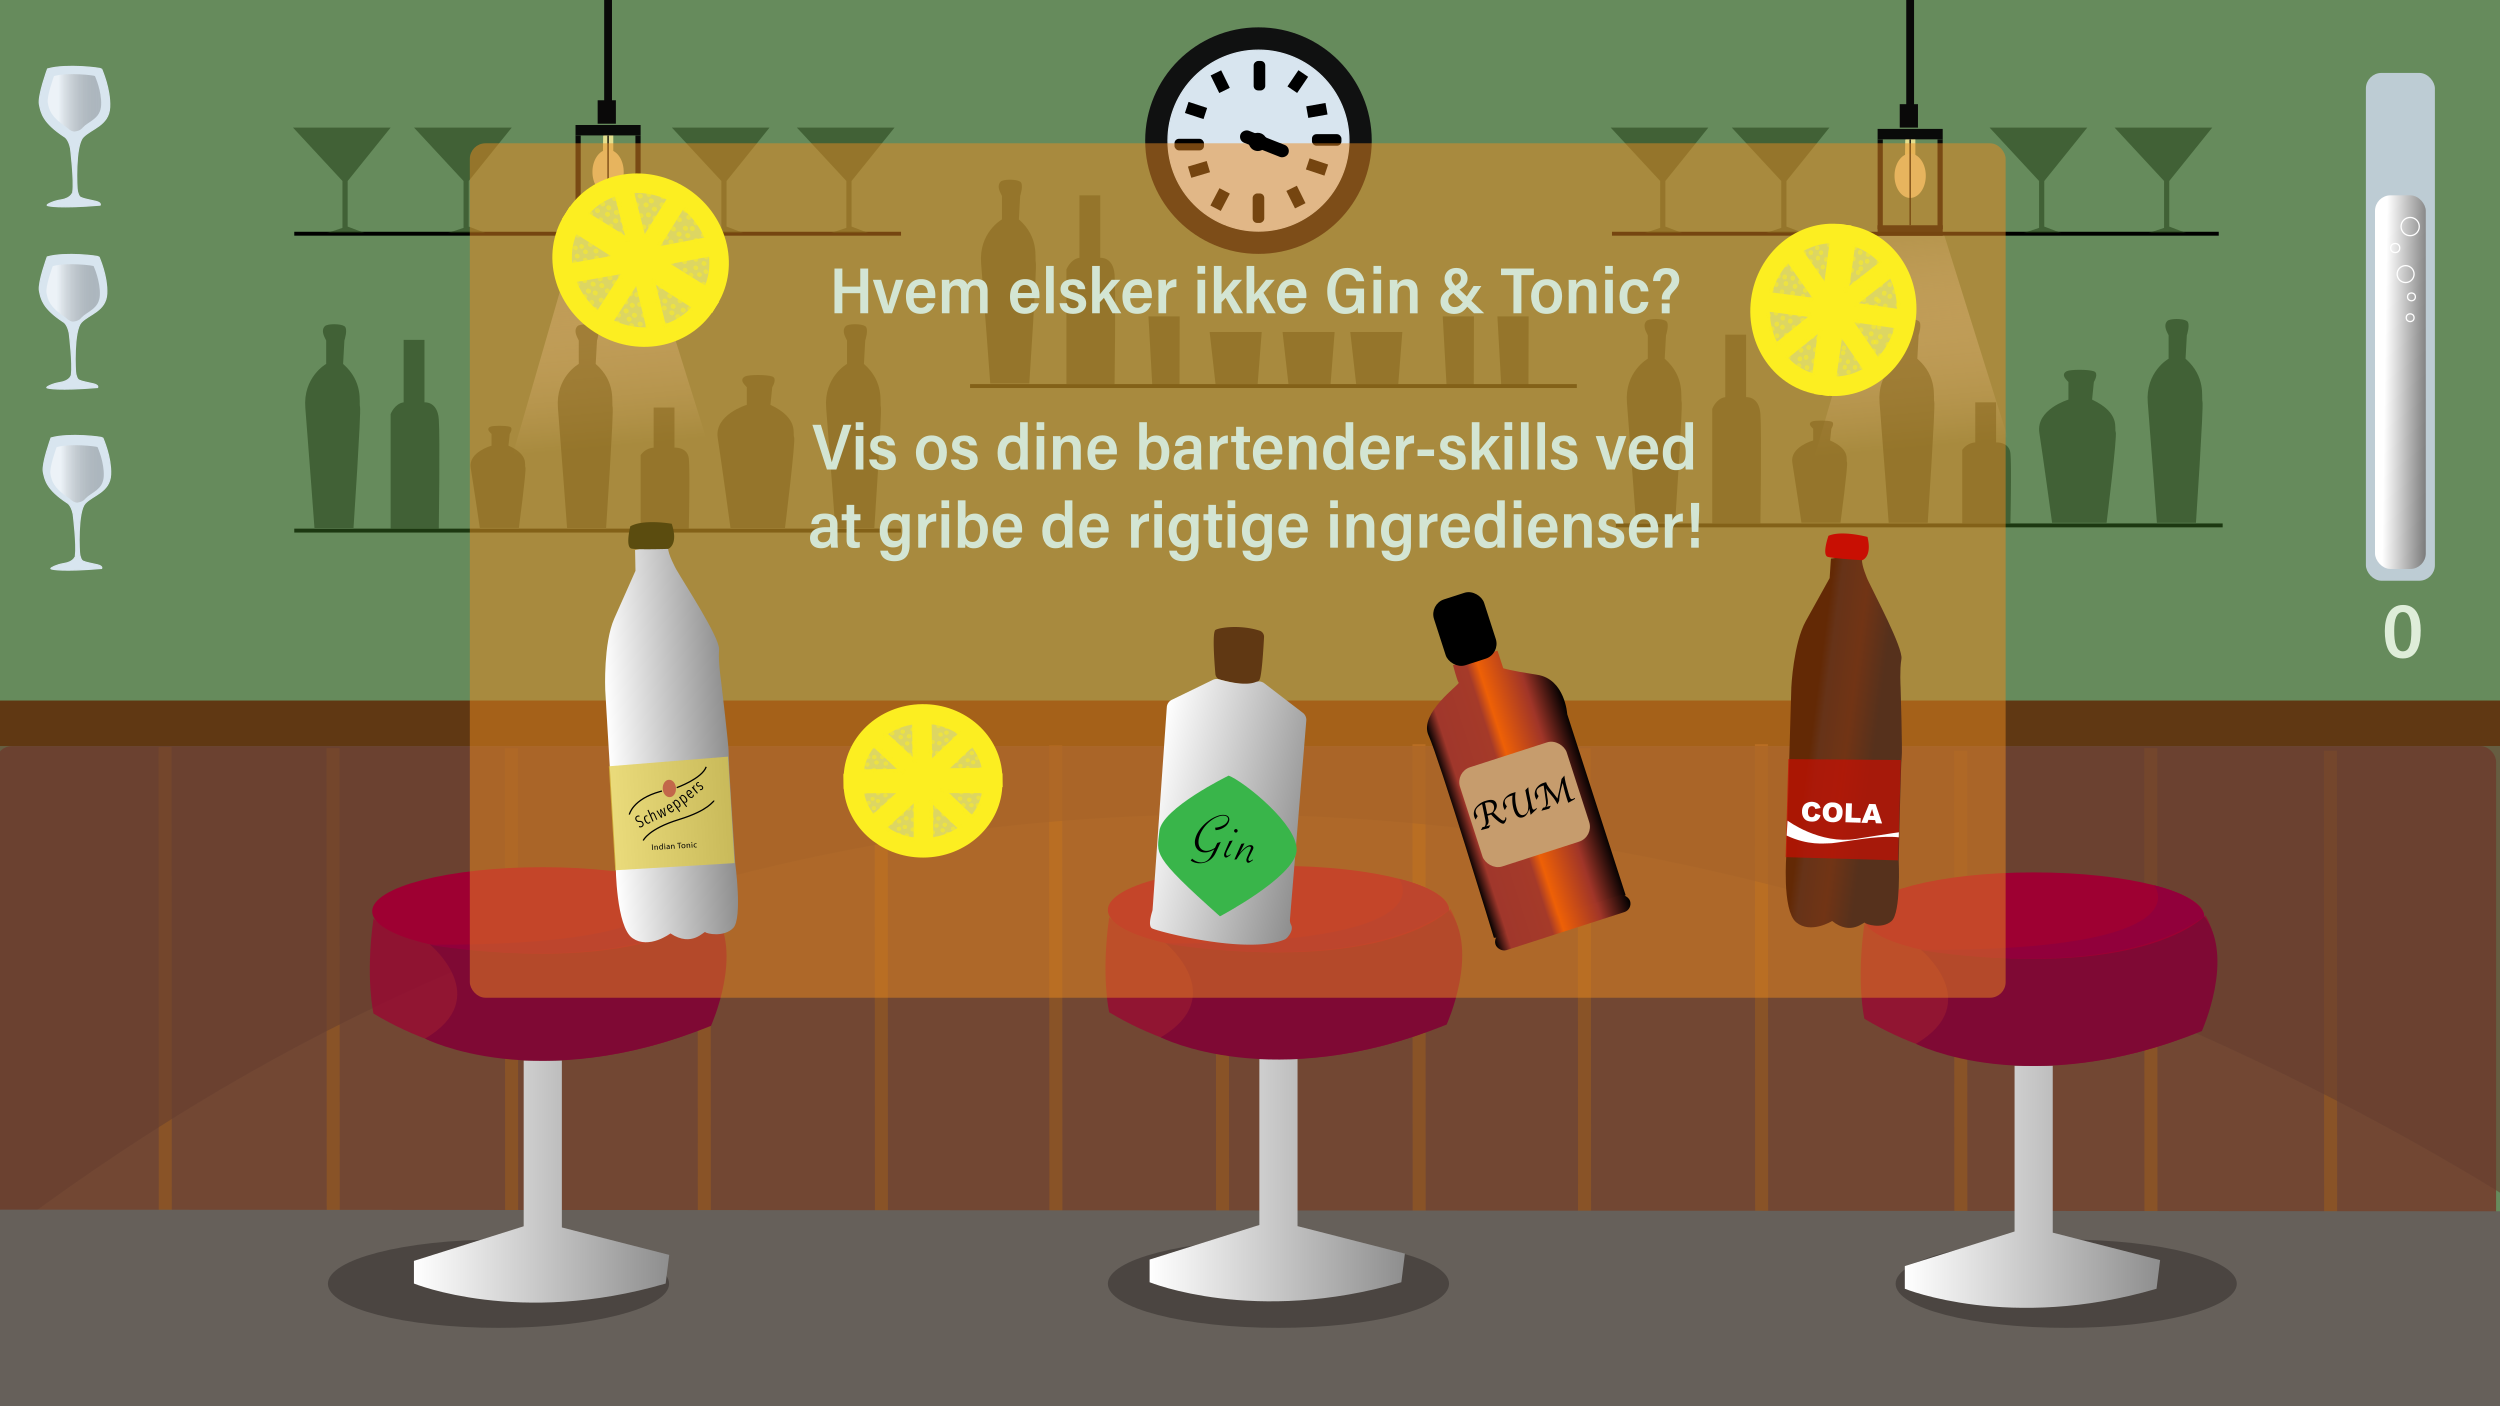 <svg xmlns="http://www.w3.org/2000/svg" xmlns:xlink="http://www.w3.org/1999/xlink" width="1920" height="1080" viewBox="0 0 1920 1080"><rect x="0" y="0" width="1920" height="1080" fill="#333333" stroke="none"/><defs><style>.cls-1{isolation:isolate;}.cls-2{fill:#ddd662;}.cls-3{fill:#668b5c;}.cls-4{fill:#724733;}.cls-5{fill:url(#linear-gradient);}.cls-6{fill:#e2de8d;}.cls-23,.cls-7{fill:#0a0909;}.cls-8{fill:#090a09;}.cls-9{fill:#e5de9c;}.cls-10,.cls-16,.cls-18,.cls-37,.cls-46{fill:none;}.cls-10,.cls-17,.cls-37{stroke:#000;}.cls-10,.cls-12,.cls-16,.cls-17,.cls-18,.cls-32,.cls-37,.cls-45,.cls-46{stroke-miterlimit:10;}.cls-11{fill:url(#linear-gradient-2);}.cls-12,.cls-13,.cls-17{fill:#1c3811;}.cls-12{stroke:#1c3811;}.cls-12,.cls-17{stroke-width:3px;}.cls-13,.cls-38,.cls-44{opacity:0.5;}.cls-14{fill:#bdccd4;}.cls-15{fill:url(#linear-gradient-3);}.cls-16{stroke:#fff;}.cls-18{stroke:#895327;stroke-width:10px;}.cls-19{fill:#603813;}.cls-20{fill:#663f30;opacity:0.6;}.cls-21{fill:#003cd0;}.cls-22{fill:#66605a;}.cls-23{opacity:0.3;}.cls-24{fill:url(#linear-gradient-4);}.cls-25,.cls-26{fill:#9e0032;}.cls-25,.cls-41,.cls-54{opacity:0.7;}.cls-27{fill:#7f0934;}.cls-28{fill:#deedd9;}.cls-29{fill:#91003b;}.cls-30{fill:url(#linear-gradient-5);}.cls-31{fill:url(#linear-gradient-6);}.cls-32{fill:#d8e5ef;stroke:#d8e5ef;}.cls-33,.cls-34,.cls-35{mix-blend-mode:luminosity;}.cls-33{fill:url(#linear-gradient-7);}.cls-34{fill:url(#linear-gradient-8);}.cls-35{fill:url(#linear-gradient-9);}.cls-36{fill:#101111;}.cls-37{stroke-width:9px;}.cls-38{fill:#ea8a21;}.cls-39{fill:#d3e5d3;}.cls-40{fill:url(#linear-gradient-10);}.cls-41,.cls-42{fill:#c80f03;}.cls-43{fill:#fff;}.cls-44,.cls-45,.cls-47{fill:#fcee21;}.cls-45,.cls-46{stroke:#fcee21;stroke-width:15px;}.cls-48{fill:url(#linear-gradient-11);}.cls-49{fill:#c69c6d;}.cls-50{fill:url(#linear-gradient-12);}.cls-51{fill:url(#linear-gradient-13);}.cls-52{fill:#39b54a;}.cls-53{fill:url(#linear-gradient-14);}.cls-54{fill:#e2cc43;}.cls-55{fill:#5b4c0f;}.cls-56{fill:#c2674a;}</style><linearGradient id="linear-gradient" x1="1449.73" y1="185.18" x2="1464.29" y2="343.95" gradientUnits="userSpaceOnUse"><stop offset="0" stop-color="#fff" stop-opacity="0.2"/><stop offset="1" stop-color="#668b5c"/></linearGradient><linearGradient id="linear-gradient-2" x1="449.73" y1="184.18" x2="464.29" y2="342.95" xlink:href="#linear-gradient"/><linearGradient id="linear-gradient-3" x1="1831.43" y1="293.32" x2="1895.99" y2="294.22" gradientUnits="userSpaceOnUse"><stop offset="0" stop-color="#fff"/><stop offset="1"/></linearGradient><linearGradient id="linear-gradient-4" x1="1462.9" y1="911.42" x2="1658.97" y2="911.42" gradientUnits="userSpaceOnUse"><stop offset="0" stop-color="#fff"/><stop offset="1" stop-color="#8e8e8e"/></linearGradient><linearGradient id="linear-gradient-5" x1="882.9" y1="906.42" x2="1078.97" y2="906.42" xlink:href="#linear-gradient-4"/><linearGradient id="linear-gradient-6" x1="317.9" y1="907.42" x2="513.97" y2="907.42" xlink:href="#linear-gradient-4"/><linearGradient id="linear-gradient-7" x1="36.61" y1="78.96" x2="77.72" y2="78.96" gradientUnits="userSpaceOnUse"><stop offset="0.2" stop-color="#fff" stop-opacity="0.5"/><stop offset="1" stop-opacity="0.2"/></linearGradient><linearGradient id="linear-gradient-8" x1="35.61" y1="224.96" x2="76.72" y2="224.96" xlink:href="#linear-gradient-7"/><linearGradient id="linear-gradient-9" x1="38.61" y1="363.96" x2="79.72" y2="363.96" xlink:href="#linear-gradient-7"/><linearGradient id="linear-gradient-10" x1="1552.73" y1="139.48" x2="1655.58" y2="139.48" gradientTransform="translate(-151.4 226.2) rotate(7.42)" gradientUnits="userSpaceOnUse"><stop offset="0.2" stop-color="#632905"/><stop offset="0.27" stop-color="#663318"/><stop offset="0.47" stop-color="#713415"/><stop offset="0.68" stop-color="#56311c"/></linearGradient><linearGradient id="linear-gradient-11" x1="1110.92" y1="780.96" x2="1218.48" y2="780.96" gradientTransform="translate(-180.88 222.4) rotate(-17.89)" gradientUnits="userSpaceOnUse"><stop offset="0"/><stop offset="0.1" stop-color="#a0372b"/><stop offset="0.41" stop-color="#a53a29"/><stop offset="0.49" stop-color="#ee6006"/><stop offset="0.77" stop-color="#a03528"/><stop offset="1"/></linearGradient><linearGradient id="linear-gradient-12" x1="1110.64" y1="887.01" x2="1219.23" y2="887.01" gradientTransform="translate(35.3 -178.4)" xlink:href="#linear-gradient-11"/><linearGradient id="linear-gradient-13" x1="802.95" y1="68.34" x2="935.33" y2="68.34" gradientTransform="translate(114.58 358.54) rotate(13.17)" xlink:href="#linear-gradient-4"/><linearGradient id="linear-gradient-14" x1="1172.22" y1="291.08" x2="1264.82" y2="291.08" gradientTransform="translate(-720.31 353.06) rotate(-3.43)" xlink:href="#linear-gradient-4"/></defs><title>baggrund med forklaring</title><g class="cls-1"><g id="Layer_1" data-name="Layer 1"><rect class="cls-2" x="853.5" y="371.5" width="222" height="222"/><rect class="cls-3" x="-3" y="-2" width="1928.18" height="1080"/><rect class="cls-4" x="-3" y="573" width="1920" height="507" rx="12"/><polyline class="cls-5" points="1443 180 1375 415 1566.61 415 1493 180 1443 180"/><polygon class="cls-6" points="1463.23 107 1463 123 1471 123 1471 105 1463.23 107"/><polygon class="cls-7" points="1470 -2 1470 80 1473 80 1473 98 1459 98 1459 80 1464 80 1464 -2 1470 -2"/><polygon class="cls-8" points="1442 99 1492 99 1492 107 1488.16 107 1442 107 1442 99"/><polygon class="cls-8" points="1488 171 1488 107 1492 107 1492 176 1488 176 1488 171"/><polygon class="cls-8" points="1442 171 1442 107 1446 107 1446 176 1442 176 1442 171"/><polygon class="cls-8" points="1442 173 1492 173 1492 181 1488.16 181 1442 181 1442 173"/><path class="cls-9" d="M1479,135c0,9.39-5.37,17-12,17s-12-7.61-12-17c0-5.87,2.1-11,5.29-14.1A9.7,9.7,0,0,1,1467,118C1473.63,118,1479,125.61,1479,135Z"/><line class="cls-10" x1="1467" y1="107" x2="1467" y2="173"/><polyline class="cls-11" points="443 179 375 414 566.61 414 493 179 443 179"/><line class="cls-12" x1="226" y1="407.5" x2="692" y2="407.5"/><path class="cls-13" d="M664.5,261.5s3-9,0-11-13-2-15,0-2,5,0,9l1,2v18s-18,10-16,34,7,92,7,92h30s6-90,5-93,3-19-13-33Z"/><path class="cls-13" d="M458.5,261.5s3-9,0-11-13-2-15,0-2,5,0,9l1,2v18s-18,10-16,34,7,92,7,92h30s6-90,5-93,3-19-13-33Z"/><path class="cls-13" d="M391.5,333.27s3-4.51,0-5.52-13-1-15,0-2,2.51,0,4.52l1,1v9s-18,5-16,17.05,7,46.15,7,46.15h30s6-45.14,5-46.65,3-9.53-13-16.55Z"/><path class="cls-13" d="M593.09,297.38s4.19-6.75,0-8.25-18.14-1.51-20.94,0-2.79,3.75,0,6.75l1.4,1.5V310.9s-25.13,7.51-22.33,25.53S561,405.5,561,405.5h41.87s8.38-67.57,7-69.82S614,321.41,591.7,310.9Z"/><path class="cls-13" d="M310,261h16v48s10-1,11,13,0,84,0,84H300V318s3-8,10-9Z"/><path class="cls-13" d="M502,313h16v30.79s10-.65,11,8.33S529,406,529,406H492V349.56a13.27,13.27,0,0,1,10-5.77Z"/><rect class="cls-14" x="1817" y="56" width="53" height="390" rx="12"/><rect class="cls-15" x="1824" y="150" width="39" height="286.98" rx="12"/><circle class="cls-16" cx="1851" cy="174" r="7"/><circle class="cls-16" cx="1839.5" cy="190.5" r="3.5"/><circle class="cls-16" cx="1847.5" cy="210.5" r="6.5"/><circle class="cls-16" cx="1852" cy="228" r="3"/><circle class="cls-16" cx="1851" cy="244" r="3"/><path class="cls-13" d="M264.5,261.5s3-9,0-11-13-2-15,0-2,5,0,9l1,2v18s-18,10-16,34,7,92,7,92h30s6-90,5-93,3-19-13-33Z"/><line class="cls-12" x1="1241" y1="403.5" x2="1707" y2="403.5"/><path class="cls-13" d="M1679.5,257.5s3-9,0-11-13-2-15,0-2,5,0,9l1,2v18s-18,10-16,34,7,92,7,92h30s6-90,5-93,3-19-13-33Z"/><path class="cls-13" d="M1473.5,257.5s3-9,0-11-13-2-15,0-2,5,0,9l1,2v18s-18,10-16,34,7,92,7,92h30s6-90,5-93,3-19-13-33Z"/><path class="cls-13" d="M1406.5,329.27s3-4.51,0-5.52-13-1-15,0-2,2.51,0,4.52l1,1v9s-18,5-16,17.05,7,46.15,7,46.15h30s6-45.14,5-46.65,3-9.53-13-16.55Z"/><path class="cls-13" d="M1608.09,293.38s4.19-6.75,0-8.25-18.14-1.51-20.94,0-2.79,3.75,0,6.75l1.4,1.5V306.9s-25.13,7.51-22.33,25.53S1576,401.5,1576,401.5h41.87s8.38-67.57,7-69.82,4.19-14.27-18.14-24.78Z"/><path class="cls-13" d="M1325,257h16v48s10-1,11,13,0,84,0,84h-37V314s3-8,10-9Z"/><path class="cls-13" d="M1517,309h16v30.79s10-.65,11,8.33,0,53.88,0,53.88h-37V345.56a13.27,13.27,0,0,1,10-5.77Z"/><path class="cls-13" d="M1279.5,257.5s3-9,0-11-13-2-15,0-2,5,0,9l1,2v18s-18,10-16,34,7,92,7,92h30s6-90,5-93,3-19-13-33Z"/><line class="cls-17" x1="1238" y1="179.5" x2="1704" y2="179.5"/><polygon class="cls-13" points="1237 98 1312 98 1279 139 1279 174 1292 179 1263 179 1275 175 1275 139 1237 98"/><polygon class="cls-13" points="1330 98 1405 98 1372 139 1372 174 1385 179 1356 179 1368 175 1368 139 1330 98"/><polygon class="cls-13" points="1528 98 1603 98 1570 139 1570 174 1583 179 1554 179 1566 175 1566 139 1528 98"/><polygon class="cls-13" points="1624 98 1699 98 1666 139 1666 174 1679 179 1650 179 1662 175 1662 139 1624 98"/><line class="cls-17" x1="226" y1="179.5" x2="692" y2="179.5"/><polygon class="cls-13" points="225 98 300 98 267 139 267 174 280 179 251 179 263 175 263 139 225 98"/><polygon class="cls-13" points="318 98 393 98 360 139 360 174 373 179 344 179 356 175 356 139 318 98"/><polygon class="cls-13" points="516 98 591 98 558 139 558 174 571 179 542 179 554 175 554 139 516 98"/><polygon class="cls-13" points="612 98 687 98 654 139 654 174 667 179 638 179 650 175 650 139 612 98"/><line class="cls-18" x1="126.77" y1="573.57" x2="127" y2="1078"/><line class="cls-18" x1="255.77" y1="574.57" x2="256" y2="1079"/><path class="cls-19" d="M1925.18,538H1a12,12,0,0,0-7.49,2.65v29.7A12,12,0,0,0,1,573H1925.18Z"/><line class="cls-18" x1="392.77" y1="574.57" x2="393" y2="1079"/><line class="cls-18" x1="540.77" y1="572.57" x2="541" y2="1077"/><line class="cls-18" x1="676.77" y1="574.57" x2="677" y2="1079"/><line class="cls-18" x1="810.77" y1="572.57" x2="811" y2="1077"/><line class="cls-18" x1="938.77" y1="574.57" x2="939" y2="1079"/><line class="cls-18" x1="1089.77" y1="571.57" x2="1090" y2="1076"/><line class="cls-18" x1="1216.77" y1="574.57" x2="1217" y2="1079"/><line class="cls-18" x1="1352.77" y1="571.57" x2="1353" y2="1076"/><line class="cls-18" x1="1505.77" y1="576.57" x2="1506" y2="1081"/><line class="cls-18" x1="1651.77" y1="574.57" x2="1652" y2="1079"/><line class="cls-18" x1="1789.77" y1="576.57" x2="1790" y2="1081"/><path class="cls-20" d="M1927.18,573H-2.47l-2,62.59V953.91c830.19-634.19,1695.28-180.57,1931.67-33.5Z"/><line class="cls-12" x1="745" y1="296.5" x2="1211" y2="296.5"/><path class="cls-13" d="M829,150h16v48s10-1,11,13,0,84,0,84H819V207s3-8,10-9Z"/><path class="cls-13" d="M783.5,150.5s3-9,0-11-13-2-15,0-2,5,0,9l1,2v18s-18,10-16,34,7,92,7,92h30s6-90,5-93,3-19-13-33Z"/><polygon class="cls-13" points="1037 255 1041.52 295 1073.88 295 1077 255 1037 255"/><polygon class="cls-13" points="985 255 989.52 295 1021.88 295 1025 255 985 255"/><polygon class="cls-13" points="929 255 933.52 295 965.88 295 969 255 929 255"/><polygon class="cls-13" points="882 243 884.97 296.5 905.86 296.5 906 243 882 243"/><polygon class="cls-13" points="1150 243 1152.97 296.5 1173.86 296.5 1174 243 1150 243"/><polygon class="cls-13" points="1108 243 1110.97 296.5 1131.86 296.5 1132 243 1108 243"/><path class="cls-21" d="M760.18,453.52h0s0,0,0,0h0Z"/><path class="cls-21" d="M760.23,453.53h0Z"/><polygon class="cls-22" points="1925.18 1088.72 1925.18 930.27 -6.49 929 -6.49 1086.09 980.4 1086.09 980.4 1088.72 1925.18 1088.72"/><ellipse class="cls-23" cx="1586.85" cy="985.9" rx="131.02" ry="33.9"/><ellipse class="cls-23" cx="981.85" cy="985.9" rx="131.02" ry="33.9"/><ellipse class="cls-23" cx="382.85" cy="985.9" rx="131.02" ry="33.9"/><path class="cls-24" d="M1547.19,818.43V945.78l-84.29,26.57v17.41s80.63,33,193.32,0l2.75-22-82.46-21.08V818.43Z"/><path class="cls-25" d="M1693.79,703s22,33.25-4.58,88.66c0,0-132.8,65.58-257.36-9.23,0,0-6.41-27.71,0-73,0,0,22,24.93,132.8,25.86C1564.65,735.31,1679.13,734.38,1693.79,703Z"/><ellipse class="cls-26" cx="1561.85" cy="703.9" rx="131.02" ry="33.9"/><path class="cls-27" d="M1475.08,729.3s49.8,40.93-3.64,72.36c0,0,85.83,44.25,219.6-9.8,0,0,25.65-56.81,1.83-88C1692.87,703.9,1644.85,754.69,1475.08,729.3Z"/><path class="cls-28" d="M1859.1,484.17c0,11.17-2.79,21.53-13.74,21.53-11.15,0-13.82-10.36-13.82-21.23s4-19.87,14-19.87S1859.1,473.08,1859.1,484.17Zm-20.35.13c0,9.58,1.47,15.92,6.63,15.92,5.44,0,6.54-6.51,6.54-15.91,0-8.63-1.54-14.25-6.46-14.25S1838.75,475.34,1838.75,484.3Z"/><path class="cls-29" d="M1654.35,679.89s41.27,50.58-179.54,49.66c0,0,145.68,26.57,218.06-25.65C1692.87,703.9,1693.7,689.78,1654.35,679.89Z"/><path class="cls-30" d="M967.19,813.43V940.78L882.9,967.35v17.41s80.63,33,193.32,0l2.75-22-82.46-21.08V813.43Z"/><path class="cls-25" d="M1113.79,698s22,33.25-4.58,88.66c0,0-132.8,65.58-257.36-9.23,0,0-6.41-27.71,0-73,0,0,22,24.93,132.8,25.86C984.65,730.31,1099.13,729.38,1113.79,698Z"/><ellipse class="cls-26" cx="981.85" cy="698.9" rx="131.02" ry="33.9"/><path class="cls-27" d="M895.08,724.3s49.8,40.93-3.64,72.36c0,0,85.83,44.25,219.6-9.8,0,0,25.65-56.81,1.83-88C1112.87,698.9,1064.85,749.69,895.08,724.3Z"/><path class="cls-29" d="M1074.35,674.89s41.27,50.58-179.54,49.66c0,0,145.68,26.57,218.06-25.65C1112.87,698.9,1113.7,684.78,1074.35,674.89Z"/><path class="cls-31" d="M402.19,814.43V941.78L317.9,968.35v17.41s80.63,33,193.32,0l2.75-22-82.46-21.08V814.43Z"/><path class="cls-25" d="M548.79,699s22,33.25-4.58,88.66c0,0-132.8,65.58-257.36-9.23,0,0-6.41-27.71,0-73,0,0,22,24.93,132.8,25.86C419.65,731.31,534.13,730.38,548.79,699Z"/><ellipse class="cls-26" cx="416.85" cy="699.9" rx="131.02" ry="33.9"/><path class="cls-27" d="M330.08,725.3s49.8,40.93-3.64,72.36c0,0,85.83,44.25,219.6-9.8,0,0,25.65-56.81,1.83-88C547.87,699.9,499.85,750.69,330.08,725.3Z"/><path class="cls-29" d="M509.35,675.89s41.27,50.58-179.54,49.66c0,0,145.68,26.57,218.06-25.65C547.87,699.9,548.7,685.78,509.35,675.89Z"/><polygon class="cls-6" points="463.23 104 463 120 471 120 471 102 463.23 104"/><polygon class="cls-7" points="470 -5 470 77 473 77 473 95 459 95 459 77 464 77 464 -5 470 -5"/><polygon class="cls-8" points="442 96 492 96 492 104 488.16 104 442 104 442 96"/><polygon class="cls-8" points="488 168 488 104 492 104 492 173 488 173 488 168"/><polygon class="cls-8" points="442 168 442 104 446 104 446 173 442 173 442 168"/><polygon class="cls-8" points="442 170 492 170 492 178 488.16 178 442 178 442 170"/><path class="cls-9" d="M479,132c0,9.39-5.37,17-12,17s-12-7.61-12-17c0-5.87,2.1-11,5.29-14.1A9.7,9.7,0,0,1,467,115C473.63,115,479,122.61,479,132Z"/><line class="cls-10" x1="467" y1="104" x2="467" y2="170"/><path class="cls-32" d="M46.7,153.62c-5.89.88-11.21,3.66-10.34,4.09s9.26,2.38,40.51-.21c0,0,1.08-1.72-3.23-2.8s-9-1.73-11.64-3c-1.55-.78-1.94-2.59-2.58-4.74s-1.94-34.92,4.31-41.6,19.83-9,20.47-23.06S78.17,53.62,78,53,51,48.88,36.57,53c0,0-7.54,20.48-6.25,27.16s2.8,14,19.18,24.78c0,0,3.24,1.51,4.74,9,0,0,3,24.79,1.73,33.41C56,147.37,55.32,152.33,46.7,153.62Z"/><path class="cls-33" d="M57.35,101c4.81-.6,6.12-3,6.12-3,4.75-5.08,13.72-6.67,14.21-17.32S73.1,58.91,72.93,58.42s-20.48-3.11-31.45,0c0,0-5.74,15.56-4.76,20.64S38.85,89.71,51.31,97.9l2.23,1.81S55.66,101.19,57.35,101Z"/><path class="cls-32" d="M46,293.84c-5.66.84-10.75,3.51-9.92,3.92S45,300,74.93,297.55c0,0,1-1.65-3.09-2.68s-8.68-1.65-11.16-2.89c-1.49-.75-1.86-2.48-2.48-4.55S56.34,254,62.33,247.56s19-8.67,19.63-22.1S76.17,198,76,197.37s-25.82-3.93-39.66,0c0,0-7.23,19.62-6,26S33,236.82,48.7,247.15c0,0,3.1,1.45,4.54,8.68,0,0,2.9,23.75,1.66,32C54.9,287.85,54.28,292.6,46,293.84Z"/><path class="cls-34" d="M56.35,247c4.81-.6,6.12-3,6.12-3,4.75-5.08,13.72-6.67,14.21-17.32s-4.58-21.79-4.75-22.28-20.48-3.11-31.45,0c0,0-5.74,15.56-4.76,20.64s2.13,10.65,14.59,18.84l2.23,1.81S54.66,247.19,56.35,247Z"/><path class="cls-32" d="M49.09,432.85c-5.64.86-10.73,3.53-9.9,3.94s8.88,2.26,38.83-.27c0,0,1-1.65-3.1-2.68S66.24,432.2,63.76,431c-1.49-.74-1.87-2.48-2.49-4.54S59.35,393,65.33,386.55s19-8.7,19.59-22.13-5.83-27.47-6-28.08-25.82-3.89-39.66.06c0,0-7.19,19.64-5.94,26S36,375.86,51.7,386.16c0,0,3.1,1.44,4.56,8.67,0,0,2.93,23.75,1.71,32C58,426.85,57.35,431.6,49.09,432.85Z"/><path class="cls-35" d="M59.35,386c4.81-.6,6.12-3,6.12-3,4.75-5.08,13.72-6.67,14.21-17.32s-4.58-21.79-4.75-22.28-20.48-3.11-31.45,0c0,0-5.74,15.56-4.76,20.64s2.13,10.65,14.59,18.84l2.23,1.81S57.66,386.19,59.35,386Z"/><circle class="cls-36" cx="966.5" cy="108" r="87"/><circle class="cls-32" cx="966.5" cy="108" r="69.45"/><rect x="902.01" y="106.6" width="22.64" height="8.9" rx="3.44"/><rect x="955.94" y="53.69" width="22.64" height="8.9" rx="3.44" transform="translate(909.12 1025.4) rotate(-90)"/><rect x="955.18" y="155.44" width="22.64" height="8.9" rx="3.44" transform="matrix(0, -1, 1, 0, 806.61, 1126.39)"/><rect x="1007.58" y="103.04" width="22.64" height="8.9" rx="3.44" transform="translate(2037.81 214.98) rotate(-180)"/><line class="cls-37" x1="933.81" y1="55.98" x2="940.43" y2="69.46"/><line class="cls-37" x1="911.41" y1="82.52" x2="925.69" y2="87.18"/><line class="cls-37" x1="1018.76" y1="83.5" x2="1003.97" y2="86.11"/><line class="cls-37" x1="1000.92" y1="56.45" x2="992.48" y2="68.87"/><line class="cls-37" x1="998.59" y1="158.05" x2="991.94" y2="144.63"/><line class="cls-37" x1="1018.59" y1="130.62" x2="1004.34" y2="125.87"/><line class="cls-37" x1="913.62" y1="132.24" x2="928.01" y2="127.95"/><line class="cls-37" x1="933.57" y1="159.92" x2="940.53" y2="146.61"/><rect class="cls-38" x="360.83" y="110.05" width="1179.5" height="656.2" rx="12"/><circle cx="966" cy="109" r="7"/><rect x="966.12" y="90.69" width="9.91" height="39.56" rx="4.96" transform="translate(511.49 973.01) rotate(-68.44)"/><path class="cls-39" d="M640.87,206.26h6.06v13.86h13.75V206.26h6.08v34.35h-6.08V225.19H646.93v15.42h-6.06Z"/><path class="cls-39" d="M676.68,214.9c2.82,9.52,4.81,16.06,5.54,20h0c.62-3.64,3.56-12.33,5.81-20h5.8l-8.77,25.71h-6.23l-8.49-25.71Z"/><path class="cls-39" d="M701.71,229c0,3.82,1.52,7.34,5.58,7.34a4.73,4.73,0,0,0,4.89-3.44H718c-1.11,3.91-4,8.13-10.88,8.13-8.15,0-11.34-5.84-11.34-13.32,0-6.35,3.16-13.35,11.61-13.35s10.95,6.2,10.95,12.59c0,.28,0,1.73-.07,2Zm10.84-4c-.12-3.39-1.48-6.16-5.29-6.16-4.26,0-5.29,3.61-5.45,6.16Z"/><path class="cls-39" d="M723.37,222.88c0-4.91,0-6.81-.1-8H729c.12.81.18,2.31.2,3.25a7.89,7.89,0,0,1,7.16-3.75c3.46,0,5.53,1.67,6.46,4.15a8.49,8.49,0,0,1,7.67-4.15c4.2,0,8,2.21,8,8.9v17.31h-5.79V224.27c0-2.58-.89-5-4-5-3.41,0-4.82,2.6-4.82,6.52v14.79h-5.77V224.06c0-2.6-1.16-4.73-4-4.73-3.16,0-4.9,2.13-4.9,6.85v14.43h-5.82Z"/><path class="cls-39" d="M781.66,229c0,3.82,1.52,7.34,5.58,7.34a4.73,4.73,0,0,0,4.89-3.44h5.79c-1.11,3.91-3.95,8.13-10.88,8.13-8.16,0-11.34-5.84-11.34-13.32,0-6.35,3.16-13.35,11.61-13.35s11,6.2,11,12.59c0,.28,0,1.73-.07,2Zm10.84-4c-.12-3.39-1.48-6.16-5.29-6.16-4.26,0-5.29,3.61-5.45,6.16Z"/><path class="cls-39" d="M803.37,240.61V204.22h5.89v36.39Z"/><path class="cls-39" d="M819.39,232.87c.36,2.45,2.14,3.84,4.87,3.84s4.09-1.23,4.09-3.07-1.53-2.74-5.59-3.87c-6.64-1.85-8.26-4.21-8.26-7.8,0-3.29,2.14-7.57,9.39-7.57,6.62,0,9.33,3.48,9.65,7.68h-5.75c-.27-1.63-1.17-3.33-4.17-3.33-2.19,0-3.34,1-3.34,2.69,0,1.54,1,2.34,4.92,3.34,6.86,1.79,9,4.24,9,8.33,0,5.1-4.19,7.95-10.07,7.95s-9.94-2.71-10.46-8.19Z"/><path class="cls-39" d="M844.66,226.05c2-2.43,6-7.27,9-11.15h6.72c-2.61,3.09-5.85,6.65-8.66,9.93,2.95,4.74,6.47,10.71,9.49,15.78h-6.79c-1.83-3.28-4.64-8.35-6.6-11.85-.31.34-2.84,3-3.17,3.35v8.5h-5.89V204.22h5.89Z"/><path class="cls-39" d="M868,229c0,3.82,1.52,7.34,5.58,7.34a4.73,4.73,0,0,0,4.89-3.44h5.79c-1.11,3.91-3.95,8.13-10.88,8.13-8.16,0-11.34-5.84-11.34-13.32,0-6.35,3.16-13.35,11.61-13.35s11,6.2,11,12.59c0,.28,0,1.73-.07,2Zm10.84-4c-.12-3.39-1.48-6.16-5.29-6.16-4.26,0-5.29,3.61-5.45,6.16Z"/><path class="cls-39" d="M889.67,223.62c0-4.19,0-7.11-.1-8.72h5.75c.12,1.15.16,2.78.16,4.75a8.15,8.15,0,0,1,8-5.18v6c-5.46,0-7.88,2.35-7.88,8.13v12h-5.89Z"/><path class="cls-39" d="M919.67,204.22h5.89v6h-5.89Zm0,10.68h5.89v25.71h-5.89Z"/><path class="cls-39" d="M938.16,226.05c2-2.43,6-7.27,9-11.15h6.72c-2.61,3.09-5.85,6.65-8.67,9.93,3,4.74,6.48,10.71,9.5,15.78h-6.79c-1.83-3.28-4.64-8.35-6.6-11.85-.31.34-2.84,3-3.17,3.35v8.5h-5.89V204.22h5.89Z"/><path class="cls-39" d="M963.31,226.05c2-2.43,6-7.27,9-11.15H979c-2.62,3.09-5.85,6.65-8.67,9.93,3,4.74,6.48,10.71,9.5,15.78h-6.79l-6.6-11.85c-.31.34-2.84,3-3.17,3.35v8.5h-5.89V204.22h5.89Z"/><path class="cls-39" d="M986.66,229c0,3.82,1.52,7.34,5.58,7.34a4.73,4.73,0,0,0,4.89-3.44h5.79c-1.11,3.91-3.95,8.13-10.88,8.13-8.16,0-11.34-5.84-11.34-13.32,0-6.35,3.16-13.35,11.61-13.35s11,6.2,11,12.59c0,.28,0,1.73-.07,2Zm10.84-4c-.12-3.39-1.48-6.16-5.29-6.16-4.26,0-5.29,3.61-5.45,6.16Z"/><path class="cls-39" d="M1047.63,240.61h-4.52a31.55,31.55,0,0,1-.48-4.32c-1.78,3.6-5.2,4.82-9.71,4.82-9,0-13.58-7.55-13.58-17.49s5.44-17.83,15.38-17.83c7.88,0,12.07,4.34,13,10.19h-6c-.78-2.7-2.56-5.26-7.35-5.26-6.35,0-8.81,5.91-8.81,12.93,0,6.81,2.5,12.56,8.63,12.56,5.92,0,7.41-4.11,7.41-9.19v-.18h-7.77v-5.19h13.78Z"/><path class="cls-39" d="M1054.82,204.22h5.89v6h-5.89Zm0,10.68h5.89v25.71h-5.89Z"/><path class="cls-39" d="M1067.42,222.93c0-5.32-.05-6.91-.1-8h5.75a31.84,31.84,0,0,1,.21,3.56c1-2.1,3.44-4.06,7.29-4.06,5.19,0,8.15,3.19,8.15,9.45v16.76h-5.91V224.93c0-3.19-.9-5.6-4.31-5.6-3.58,0-5.19,2.34-5.19,7.13v14.15h-5.89Z"/><path class="cls-39" d="M1137.7,219.66l-8.14,12c-4.11,6-6.41,9.44-12.87,9.44s-10.38-4.18-10.38-9.57c0-4,2.1-7.28,8.94-10.66,5.07-2.55,6.72-4.49,6.72-7,0-1.82-.92-3.82-3.59-3.82-2.21,0-3.52,1.64-3.52,3.84,0,2,1,3.56,3.31,5.82l21.72,20.88H1132l-18.56-18.25c-2.58-2.72-4-5.1-4-8.2,0-4.32,3-8.35,9-8.35,5.82,0,8.64,3.88,8.64,8,0,4.52-2.86,7-8.36,9.85-5.09,2.59-6.46,4.59-6.46,7.35a4.66,4.66,0,0,0,5,4.82c3.57,0,5.24-2,8.33-6.71l6.13-9.46Z"/><path class="cls-39" d="M1162.34,211.32h-9.56v-5.06H1178v5.06h-9.57v29.29h-6.12Z"/><path class="cls-39" d="M1199.68,227.38c0,7.48-3.48,13.7-12,13.7s-11.78-6.58-11.78-13.57c0-6.52,3.65-13.11,12.12-13.11C1195.92,214.4,1199.68,220.26,1199.68,227.38Zm-17.81,0c0,5.63,2.07,9,6,9s5.8-3.33,5.8-9c0-5.26-2-8.32-6-8.32C1183.92,219.09,1181.87,222.39,1181.87,227.39Z"/><path class="cls-39" d="M1204.77,222.93c0-5.32,0-6.91-.1-8h5.75a30,30,0,0,1,.2,3.56c1.05-2.1,3.45-4.06,7.3-4.06,5.18,0,8.14,3.19,8.14,9.45v16.76h-5.9V224.93c0-3.19-.9-5.6-4.32-5.6s-5.18,2.34-5.18,7.13v14.15h-5.89Z"/><path class="cls-39" d="M1232.77,204.22h5.89v6h-5.89Zm0,10.68h5.89v25.71h-5.89Z"/><path class="cls-39" d="M1266.05,231.89c-.85,5.12-4.08,9.18-10.93,9.18-7.65,0-11.32-4.84-11.32-13.31,0-7.89,4.25-13.36,11.69-13.36,7.87,0,10.32,5.6,10.54,9.39h-5.88c-.34-2.51-1.59-4.8-4.78-4.8-3.94,0-5.57,3.53-5.57,8.58,0,6.2,2,9,5.46,9,3.13,0,4.26-2,4.94-4.63Z"/><path class="cls-39" d="M1276.24,230v-.7c0-3.12,1.07-5.24,4.55-8.8,2.21-2.26,3-3.8,3-5.69,0-2.41-1.34-4.32-4.15-4.32s-4.3,1.76-4.63,5.35h-5.49c.19-4.7,2.57-10,10.32-10,7.42,0,9.82,4.6,9.82,9,0,3.06-.95,5.44-4.4,8.92-2.14,2.16-2.91,3.67-2.91,5.79v.5Zm0,10.66V233h6.07v7.66Z"/><path class="cls-39" d="M635.08,360.61l-11.17-34.35h6.51l4.84,16.05c1.4,4.64,2.82,9.35,3.5,12.56h.1c.7-3,2.26-7.95,3.68-12.43l5.09-16.18h6.23l-11.53,34.35Z"/><path class="cls-39" d="M657.2,324.23h5.89v5.95H657.2Zm0,10.68h5.89v25.7H657.2Z"/><path class="cls-39" d="M673.22,352.87c.36,2.45,2.13,3.84,4.87,3.84s4.09-1.23,4.09-3.07-1.53-2.74-5.59-3.87c-6.64-1.85-8.26-4.21-8.26-7.8,0-3.29,2.13-7.57,9.39-7.57,6.61,0,9.33,3.48,9.65,7.68h-5.75c-.27-1.63-1.17-3.33-4.18-3.33-2.18,0-3.33,1-3.33,2.69s1,2.34,4.92,3.34c6.86,1.79,9,4.24,9,8.33,0,5.1-4.2,7.95-10.07,7.95s-9.95-2.71-10.46-8.19Z"/><path class="cls-39" d="M727.21,347.38c0,7.48-3.48,13.7-12,13.7s-11.78-6.58-11.78-13.57c0-6.52,3.65-13.11,12.12-13.11C723.45,334.4,727.21,340.26,727.21,347.38Zm-17.81,0c0,5.63,2.07,9,6,9s5.8-3.33,5.8-9c0-5.26-1.94-8.32-6-8.32C711.45,339.09,709.4,342.39,709.4,347.39Z"/><path class="cls-39" d="M736.07,352.87c.35,2.45,2.13,3.84,4.87,3.84s4.08-1.23,4.08-3.07-1.52-2.74-5.58-3.87c-6.65-1.85-8.26-4.21-8.26-7.8,0-3.29,2.13-7.57,9.39-7.57,6.61,0,9.33,3.48,9.64,7.68h-5.75c-.26-1.63-1.17-3.33-4.17-3.33-2.18,0-3.33,1-3.33,2.69s1,2.34,4.92,3.34c6.85,1.79,9,4.24,9,8.33,0,5.1-4.2,7.95-10.07,7.95s-9.95-2.71-10.47-8.19Z"/><path class="cls-39" d="M789.3,324.23V353.6c0,2.82,0,5.48.1,7h-5.75c-.08-.69-.2-2.23-.2-3.29-1.26,2.49-3.24,3.77-7.37,3.77-6.58,0-9.94-5.44-9.94-13.28,0-7.64,4-13.41,11-13.41,3.93,0,5.68,1.43,6.29,2.59V324.23Zm-17.12,23.36c0,5.29,2,8.66,5.76,8.66,4.78,0,5.73-3.39,5.73-8.75,0-6.06-1.42-8.22-5.5-8.22C774.53,339.28,772.18,342.13,772.18,347.59Z"/><path class="cls-39" d="M796.15,324.23H802v5.95h-5.89Zm0,10.68H802v25.7h-5.89Z"/><path class="cls-39" d="M808.75,342.93c0-5.32,0-6.9-.1-8h5.75a29.65,29.65,0,0,1,.2,3.55c1-2.1,3.45-4.06,7.3-4.06,5.18,0,8.14,3.19,8.14,9.45v16.76h-5.9V344.93c0-3.19-.9-5.6-4.32-5.6-3.57,0-5.18,2.34-5.18,7.13v14.15h-5.89Z"/><path class="cls-39" d="M841.13,349c0,3.82,1.53,7.34,5.58,7.34a4.73,4.73,0,0,0,4.9-3.44h5.78c-1.11,3.91-3.94,8.13-10.87,8.13-8.16,0-11.34-5.84-11.34-13.32,0-6.35,3.16-13.35,11.61-13.35s11,6.21,11,12.59c0,.28,0,1.73-.07,2.05Zm10.84-4c-.11-3.39-1.48-6.16-5.28-6.16-4.26,0-5.3,3.61-5.46,6.16Z"/><path class="cls-39" d="M874.93,324.23h5.89V338c1.1-1.78,3.23-3.56,7.31-3.56,6.5,0,9.9,5.52,9.9,12.54,0,8.1-3.55,14.12-10.8,14.12-3.79,0-5.58-1.61-6.48-3.21,0,.91-.08,1.84-.18,2.76h-5.74c0-1.62.1-4.86.1-7.65Zm17.13,22.95c0-4.63-1.77-7.88-5.73-7.88-4.38,0-5.83,2.9-5.83,8.23,0,5.63,1.38,8.7,5.78,8.7C890.23,356.23,892.06,352.65,892.06,347.18Z"/><path class="cls-39" d="M922.49,354.27a57.44,57.44,0,0,0,.36,6.34h-5.21a21.62,21.62,0,0,1-.38-3.4c-1,2.25-3.52,3.85-7.39,3.85-6.33,0-8.47-4.06-8.47-7.83,0-4.38,3-8.35,12-8.35h3.33V342.8c0-2.21-.66-4.14-4.13-4.14-3.24,0-4.15,1.59-4.46,3.8H902.4c.31-4.14,2.76-8.06,10.29-8.06,5.83,0,9.8,2.12,9.8,8.31Zm-5.6-5.5h-3.44c-5.15,0-6.12,2.09-6.12,4s1.21,3.7,4,3.7c4.37,0,5.56-2.92,5.56-7.19Z"/><path class="cls-39" d="M929.2,343.62c0-4.19,0-7.11-.1-8.71h5.75c.12,1.14.15,2.77.15,4.74a8.15,8.15,0,0,1,8-5.18v6c-5.46,0-7.87,2.34-7.87,8.12v12H929.2Z"/><path class="cls-39" d="M945.55,334.91h3.79v-7.15h5.86v7.15H960v4.63H955.2v14.17c0,1.89.46,2.68,2.59,2.68a9.77,9.77,0,0,0,1.69-.13v4.16a14.07,14.07,0,0,1-3.88.47c-4.55,0-6.26-1.81-6.26-6.42V339.54h-3.79Z"/><path class="cls-39" d="M968.18,349c0,3.82,1.53,7.34,5.58,7.34a4.73,4.73,0,0,0,4.9-3.44h5.78c-1.11,3.91-4,8.13-10.88,8.13-8.15,0-11.33-5.84-11.33-13.32,0-6.35,3.16-13.35,11.6-13.35s11,6.21,11,12.59c0,.28,0,1.73-.07,2.05Zm10.84-4c-.11-3.39-1.48-6.16-5.29-6.16-4.25,0-5.29,3.61-5.45,6.16Z"/><path class="cls-39" d="M989.85,342.93c0-5.32-.06-6.9-.1-8h5.75a29.65,29.65,0,0,1,.2,3.55c1-2.1,3.45-4.06,7.3-4.06,5.18,0,8.14,3.19,8.14,9.45v16.76h-5.9V344.93c0-3.19-.9-5.6-4.32-5.6s-5.18,2.34-5.18,7.13v14.15h-5.89Z"/><path class="cls-39" d="M1039.3,324.23V353.6c0,2.82,0,5.48.1,7h-5.75c-.08-.69-.2-2.23-.2-3.29-1.26,2.49-3.24,3.77-7.37,3.77-6.58,0-9.95-5.44-9.95-13.28,0-7.64,4-13.41,11-13.41,3.93,0,5.68,1.43,6.29,2.59V324.23Zm-17.12,23.36c0,5.29,2,8.66,5.76,8.66,4.78,0,5.73-3.39,5.73-8.75,0-6.06-1.42-8.22-5.5-8.22C1024.53,339.28,1022.18,342.13,1022.18,347.59Z"/><path class="cls-39" d="M1050.53,349c0,3.82,1.52,7.34,5.58,7.34a4.73,4.73,0,0,0,4.9-3.44h5.78c-1.11,3.91-4,8.13-10.88,8.13-8.15,0-11.33-5.84-11.33-13.32,0-6.35,3.16-13.35,11.6-13.35s11,6.21,11,12.59c0,.28,0,1.73-.07,2.05Zm10.84-4c-.11-3.39-1.48-6.16-5.29-6.16-4.25,0-5.29,3.61-5.45,6.16Z"/><path class="cls-39" d="M1072.2,343.62c0-4.19,0-7.11-.11-8.71h5.76c.11,1.14.15,2.77.15,4.74a8.15,8.15,0,0,1,8-5.18v6c-5.46,0-7.87,2.34-7.87,8.12v12h-5.89Z"/><path class="cls-39" d="M1101.35,345.22v5h-12.68v-5Z"/><path class="cls-39" d="M1110.91,352.87c.36,2.45,2.14,3.84,4.87,3.84s4.09-1.23,4.09-3.07-1.52-2.74-5.58-3.87c-6.65-1.85-8.27-4.21-8.27-7.8,0-3.29,2.14-7.57,9.39-7.57,6.62,0,9.34,3.48,9.65,7.68h-5.75c-.27-1.63-1.17-3.33-4.17-3.33-2.19,0-3.34,1-3.34,2.69s1,2.34,4.92,3.34c6.86,1.79,9,4.24,9,8.33,0,5.1-4.2,7.95-10.08,7.95s-9.94-2.71-10.46-8.19Z"/><path class="cls-39" d="M1136.18,346.05c2-2.43,6-7.27,9-11.14h6.72c-2.61,3.08-5.84,6.64-8.66,9.92,3,4.74,6.47,10.71,9.5,15.78H1146c-1.83-3.28-4.64-8.35-6.6-11.85-.31.34-2.84,3-3.17,3.35v8.5h-5.89V324.23h5.89Z"/><path class="cls-39" d="M1155.49,324.23h5.89v5.95h-5.89Zm0,10.68h5.89v25.7h-5.89Z"/><path class="cls-39" d="M1168.09,360.61V324.23H1174v36.38Z"/><path class="cls-39" d="M1180.69,360.61V324.23h5.89v36.38Z"/><path class="cls-39" d="M1196.71,352.87c.36,2.45,2.14,3.84,4.87,3.84s4.09-1.23,4.09-3.07-1.53-2.74-5.59-3.87c-6.64-1.85-8.26-4.21-8.26-7.8,0-3.29,2.14-7.57,9.39-7.57,6.62,0,9.33,3.48,9.65,7.68h-5.75c-.27-1.63-1.17-3.33-4.17-3.33-2.19,0-3.34,1-3.34,2.69s1,2.34,4.92,3.34c6.86,1.79,9,4.24,9,8.33,0,5.1-4.2,7.95-10.08,7.95s-9.94-2.71-10.46-8.19Z"/><path class="cls-39" d="M1231.79,334.91c2.83,9.51,4.82,16,5.55,20h.05c.62-3.64,3.56-12.33,5.81-20h5.8l-8.77,25.7H1234l-8.49-25.7Z"/><path class="cls-39" d="M1256.83,349c0,3.82,1.52,7.34,5.58,7.34a4.72,4.72,0,0,0,4.89-3.44h5.79c-1.11,3.91-3.95,8.13-10.88,8.13-8.16,0-11.34-5.84-11.34-13.32,0-6.35,3.16-13.35,11.61-13.35s11,6.21,11,12.59c0,.28,0,1.73-.07,2.05Zm10.84-4c-.12-3.39-1.48-6.16-5.29-6.16-4.26,0-5.29,3.61-5.45,6.16Z"/><path class="cls-39" d="M1300.25,324.23V353.6c0,2.82,0,5.48.1,7h-5.75a31.75,31.75,0,0,1-.21-3.29c-1.26,2.49-3.23,3.77-7.36,3.77-6.59,0-10-5.44-10-13.28,0-7.64,4-13.41,11-13.41,3.94,0,5.69,1.43,6.3,2.59V324.23Zm-17.13,23.36c0,5.29,2,8.66,5.77,8.66,4.78,0,5.73-3.39,5.73-8.75,0-6.06-1.42-8.22-5.5-8.22C1285.47,339.28,1283.12,342.13,1283.12,347.59Z"/><path class="cls-39" d="M643.19,414.27a55.08,55.08,0,0,0,.37,6.34h-5.21a21.54,21.54,0,0,1-.39-3.4c-1,2.25-3.51,3.85-7.39,3.85-6.33,0-8.47-4.06-8.47-7.83,0-4.38,3-8.35,12-8.35h3.33V402.8c0-2.21-.67-4.14-4.14-4.14-3.24,0-4.15,1.59-4.46,3.8H623.1c.31-4.14,2.76-8.06,10.29-8.06,5.83,0,9.8,2.12,9.8,8.31Zm-5.59-5.5h-3.45c-5.15,0-6.11,2.09-6.11,4s1.2,3.7,4,3.7c4.38,0,5.57-2.92,5.57-7.19Z"/><path class="cls-39" d="M646.4,394.91h3.79v-7.15h5.86v7.15h4.78v4.63h-4.78v14.17c0,1.89.46,2.68,2.59,2.68a9.7,9.7,0,0,0,1.69-.13v4.16a14,14,0,0,1-3.87.47c-4.56,0-6.27-1.81-6.27-6.42V399.54H646.4Z"/><path class="cls-39" d="M698.6,418.27c0,8-3.24,12.73-11.78,12.73-8.05,0-10.43-4.33-10.76-8.1h5.82c.48,2.3,2.34,3.5,5.26,3.5,4.69,0,5.72-2.88,5.72-7.86v-1.77c-1.3,2.57-3.7,3.65-7.1,3.65-6.12,0-10.13-4.91-10.13-12.87,0-8.24,4.83-13.15,10.64-13.15,4.06,0,5.82,1.54,6.45,3.12a19.8,19.8,0,0,1,.26-2.61h5.72c-.05,1.25-.1,4.08-.1,7.64Zm-16.89-10.83c0,5,2.09,8.08,5.64,8.08,4.21,0,5.67-2.5,5.67-8.16,0-5.3-.92-8.06-5.49-8.06C684.11,399.3,681.71,402,681.71,407.44Z"/><path class="cls-39" d="M705.2,403.62c0-4.19,0-7.11-.1-8.71h5.75c.12,1.14.15,2.77.15,4.74a8.15,8.15,0,0,1,8-5.18v6c-5.46,0-7.87,2.34-7.87,8.12v12H705.2Z"/><path class="cls-39" d="M723.05,384.23h5.89v5.95h-5.89Zm0,10.68h5.89v25.7h-5.89Z"/><path class="cls-39" d="M735.63,384.23h5.89V398c1.1-1.78,3.23-3.56,7.31-3.56,6.5,0,9.9,5.52,9.9,12.54,0,8.1-3.55,14.12-10.8,14.12-3.79,0-5.58-1.61-6.48-3.21,0,.91-.08,1.84-.18,2.76h-5.74c.05-1.62.1-4.86.1-7.65Zm17.13,22.95c0-4.63-1.77-7.88-5.72-7.88-4.39,0-5.84,2.9-5.84,8.23,0,5.63,1.38,8.7,5.78,8.7C750.93,416.23,752.76,412.65,752.76,407.18Z"/><path class="cls-39" d="M768.33,409c0,3.82,1.53,7.34,5.59,7.34a4.73,4.73,0,0,0,4.89-3.44h5.78c-1.11,3.91-3.94,8.13-10.87,8.13-8.16,0-11.34-5.84-11.34-13.32,0-6.35,3.16-13.35,11.61-13.35s11,6.21,11,12.59c0,.28,0,1.73-.07,2.05Zm10.84-4c-.11-3.39-1.48-6.16-5.28-6.16-4.26,0-5.3,3.61-5.46,6.16Z"/><path class="cls-39" d="M823.6,384.23V413.6c0,2.82,0,5.48.1,7H818c-.08-.69-.2-2.23-.2-3.29-1.26,2.49-3.24,3.77-7.37,3.77-6.58,0-9.94-5.44-9.94-13.28,0-7.64,4-13.41,11-13.41,3.93,0,5.68,1.43,6.29,2.59V384.23Zm-17.12,23.36c0,5.29,2,8.66,5.76,8.66,4.78,0,5.73-3.39,5.73-8.75,0-6.06-1.42-8.22-5.5-8.22C808.83,399.28,806.48,402.13,806.48,407.59Z"/><path class="cls-39" d="M834.83,409c0,3.82,1.53,7.34,5.59,7.34a4.73,4.73,0,0,0,4.89-3.44h5.78c-1.11,3.91-3.94,8.13-10.88,8.13-8.15,0-11.33-5.84-11.33-13.32,0-6.35,3.16-13.35,11.61-13.35s11,6.21,11,12.59c0,.28,0,1.73-.07,2.05Zm10.84-4c-.11-3.39-1.48-6.16-5.29-6.16-4.25,0-5.29,3.61-5.45,6.16Z"/><path class="cls-39" d="M868.65,403.62c0-4.19,0-7.11-.1-8.71h5.75c.12,1.14.15,2.77.15,4.74a8.15,8.15,0,0,1,8-5.18v6c-5.46,0-7.87,2.34-7.87,8.12v12h-5.89Z"/><path class="cls-39" d="M886.5,384.23h5.89v5.95H886.5Zm0,10.68h5.89v25.7H886.5Z"/><path class="cls-39" d="M920.49,418.27c0,8-3.24,12.73-11.77,12.73-8.05,0-10.43-4.33-10.76-8.1h5.82c.48,2.3,2.34,3.5,5.26,3.5,4.69,0,5.72-2.88,5.72-7.86v-1.77c-1.3,2.57-3.7,3.65-7.1,3.65-6.12,0-10.13-4.91-10.13-12.87,0-8.24,4.82-13.15,10.64-13.15,4.05,0,5.82,1.54,6.45,3.12a19.8,19.8,0,0,1,.26-2.61h5.71c-.05,1.25-.1,4.08-.1,7.64ZM903.6,407.44c0,5,2.1,8.08,5.65,8.08,4.2,0,5.66-2.5,5.66-8.16,0-5.3-.92-8.06-5.48-8.06C906,399.3,903.6,402,903.6,407.44Z"/><path class="cls-39" d="M924.25,394.91H928v-7.15h5.86v7.15h4.78v4.63H933.9v14.17c0,1.89.46,2.68,2.59,2.68a9.77,9.77,0,0,0,1.69-.13v4.16a14.07,14.07,0,0,1-3.88.47c-4.55,0-6.26-1.81-6.26-6.42V399.54h-3.79Z"/><path class="cls-39" d="M942.79,384.23h5.9v5.95h-5.9Zm0,10.68h5.9v25.7h-5.9Z"/><path class="cls-39" d="M976.79,418.27c0,8-3.24,12.73-11.77,12.73-8,0-10.43-4.33-10.76-8.1h5.82c.48,2.3,2.33,3.5,5.25,3.5,4.7,0,5.73-2.88,5.73-7.86v-1.77c-1.3,2.57-3.7,3.65-7.1,3.65-6.12,0-10.13-4.91-10.13-12.87,0-8.24,4.82-13.15,10.64-13.15,4,0,5.82,1.54,6.45,3.12a19.8,19.8,0,0,1,.26-2.61h5.71c0,1.25-.1,4.08-.1,7.64ZM959.9,407.44c0,5,2.09,8.08,5.65,8.08,4.2,0,5.66-2.5,5.66-8.16,0-5.3-.92-8.06-5.48-8.06C962.31,399.3,959.9,402,959.9,407.44Z"/><path class="cls-39" d="M987.78,409c0,3.82,1.52,7.34,5.58,7.34a4.73,4.73,0,0,0,4.9-3.44H1004c-1.11,3.91-3.95,8.13-10.88,8.13-8.15,0-11.33-5.84-11.33-13.32,0-6.35,3.16-13.35,11.6-13.35s11,6.21,11,12.59c0,.28,0,1.73-.07,2.05Zm10.84-4c-.11-3.39-1.48-6.16-5.29-6.16-4.25,0-5.29,3.61-5.45,6.16Z"/><path class="cls-39" d="M1021.59,384.23h5.9v5.95h-5.9Zm0,10.68h5.9v25.7h-5.9Z"/><path class="cls-39" d="M1034.2,402.93c0-5.32-.06-6.9-.11-8h5.76a29.65,29.65,0,0,1,.2,3.55c1-2.1,3.45-4.06,7.3-4.06,5.18,0,8.14,3.19,8.14,9.45v16.76h-5.9V404.93c0-3.19-.9-5.6-4.32-5.6s-5.18,2.34-5.18,7.13v14.15h-5.89Z"/><path class="cls-39" d="M1083.59,418.27c0,8-3.24,12.73-11.77,12.73-8,0-10.43-4.33-10.76-8.1h5.82c.48,2.3,2.33,3.5,5.25,3.5,4.7,0,5.73-2.88,5.73-7.86v-1.77c-1.31,2.57-3.71,3.65-7.1,3.65-6.12,0-10.14-4.91-10.14-12.87,0-8.24,4.83-13.15,10.65-13.15,4,0,5.82,1.54,6.45,3.12a19.8,19.8,0,0,1,.26-2.61h5.71c0,1.25-.1,4.08-.1,7.64Zm-16.89-10.83c0,5,2.09,8.08,5.65,8.08,4.2,0,5.66-2.5,5.66-8.16,0-5.3-.92-8.06-5.48-8.06C1069.11,399.3,1066.7,402,1066.7,407.44Z"/><path class="cls-39" d="M1090.19,403.62c0-4.19,0-7.11-.1-8.71h5.75c.12,1.14.16,2.77.16,4.74a8.15,8.15,0,0,1,8-5.18v6c-5.46,0-7.88,2.34-7.88,8.12v12h-5.89Z"/><path class="cls-39" d="M1112.28,409c0,3.82,1.52,7.34,5.58,7.34a4.71,4.71,0,0,0,4.89-3.44h5.79c-1.11,3.91-4,8.13-10.88,8.13-8.15,0-11.34-5.84-11.34-13.32,0-6.35,3.17-13.35,11.61-13.35s11,6.21,11,12.59c0,.28,0,1.73-.07,2.05Zm10.84-4c-.12-3.39-1.48-6.16-5.29-6.16-4.26,0-5.29,3.61-5.45,6.16Z"/><path class="cls-39" d="M1155.7,384.23V413.6c0,2.82,0,5.48.1,7h-5.75a31.75,31.75,0,0,1-.21-3.29c-1.26,2.49-3.23,3.77-7.36,3.77-6.59,0-10-5.44-10-13.28,0-7.64,4-13.41,11-13.41,3.93,0,5.68,1.43,6.29,2.59V384.23Zm-17.13,23.36c0,5.29,2,8.66,5.77,8.66,4.78,0,5.73-3.39,5.73-8.75,0-6.06-1.42-8.22-5.5-8.22C1140.92,399.28,1138.57,402.13,1138.57,407.59Z"/><path class="cls-39" d="M1162.54,384.23h5.89v5.95h-5.89Zm0,10.68h5.89v25.7h-5.89Z"/><path class="cls-39" d="M1179.53,409c0,3.82,1.52,7.34,5.58,7.34a4.72,4.72,0,0,0,4.89-3.44h5.79c-1.11,3.91-4,8.13-10.88,8.13-8.15,0-11.34-5.84-11.34-13.32,0-6.35,3.16-13.35,11.61-13.35s11,6.21,11,12.59c0,.28,0,1.73-.07,2.05Zm10.84-4c-.12-3.39-1.48-6.16-5.29-6.16-4.26,0-5.29,3.61-5.45,6.16Z"/><path class="cls-39" d="M1201.19,402.93c0-5.32,0-6.9-.1-8h5.75a29.25,29.25,0,0,1,.21,3.55c1-2.1,3.44-4.06,7.3-4.06,5.18,0,8.14,3.19,8.14,9.45v16.76h-5.91V404.93c0-3.19-.9-5.6-4.31-5.6-3.57,0-5.19,2.34-5.19,7.13v14.15h-5.89Z"/><path class="cls-39" d="M1232.67,412.87c.35,2.45,2.13,3.84,4.86,3.84s4.09-1.23,4.09-3.07-1.52-2.74-5.58-3.87c-6.65-1.85-8.27-4.21-8.27-7.8,0-3.29,2.14-7.57,9.39-7.57,6.62,0,9.34,3.48,9.65,7.68h-5.75c-.27-1.63-1.17-3.33-4.17-3.33-2.19,0-3.34,1-3.34,2.69s1,2.34,4.92,3.34c6.86,1.79,9,4.24,9,8.33,0,5.1-4.2,7.95-10.08,7.95s-9.94-2.71-10.46-8.19Z"/><path class="cls-39" d="M1256.93,409c0,3.82,1.52,7.34,5.58,7.34a4.72,4.72,0,0,0,4.89-3.44h5.79c-1.11,3.91-4,8.13-10.88,8.13-8.15,0-11.34-5.84-11.34-13.32,0-6.35,3.16-13.35,11.61-13.35s11,6.21,11,12.59c0,.28,0,1.73-.07,2.05Zm10.84-4c-.12-3.39-1.48-6.16-5.29-6.16-4.26,0-5.29,3.61-5.45,6.16Z"/><path class="cls-39" d="M1278.59,403.62c0-4.19,0-7.11-.1-8.71h5.75c.12,1.14.16,2.77.16,4.74a8.15,8.15,0,0,1,8-5.18v6c-5.46,0-7.88,2.34-7.88,8.12v12h-5.89Z"/><path class="cls-39" d="M1299.29,408.55l-.62-16.32v-6h6.27v6l-.61,16.32Zm-.48,12.06v-7.4h5.83v7.4Z"/><path class="cls-40" d="M1406.16,429l-1,15s-8.86,15.94-18.35,33.06-11.06,50.67-11.06,50.67l-.47,16.18L1372,655.31s-3.66,43.68,7.47,53,27.62-1,27.62-1c14.65,11.82,24.59.11,25.15,1.33s13,5.17,20.43-1.21,5.55-46.63,5.55-46.63,1.58-75.54,2.28-79.12-.84-54-.84-54-.81-13.22.63-21.57-20.76-49.79-25.84-60.73c0,0-5.07-11.55-4.35-15.73S1406.16,429,1406.16,429Z"/><polygon class="cls-41" points="1373.42 583 1459.88 583.68 1457.77 660.78 1371.35 658.29 1373.42 583"/><path class="cls-42" d="M1430.12,430.24s7.86-2.17,4.11-17.87c0,0-11.1-3-21-2.63a34.51,34.51,0,0,0-3.58.32,24.58,24.58,0,0,0-3.12.64,19.1,19.1,0,0,0-2.28.8s-5.22,14.85-.46,16.18S1430.12,430.24,1430.12,430.24Z"/><path class="cls-43" d="M1372.84,630.25s24.71,18.54,52.88,14l7.41-1.2c21.56-3.47,25.23-3.84,25.23-3.84l-.12,3.88s-8.52-1.5-28.43,1.29-22.66,3.39-25.39,3.31-15.75,1.89-32.26-6Z"/><path class="cls-43" d="M1394.25,624.8l3.94,1.32a7.27,7.27,0,0,1-1.35,2.76,5.46,5.46,0,0,1-2.19,1.62,8.05,8.05,0,0,1-3.26.47,9.28,9.28,0,0,1-3.88-.82,6.08,6.08,0,0,1-2.54-2.52,8.35,8.35,0,0,1-1-4.52,7.6,7.6,0,0,1,2.12-5.53,8.8,8.8,0,0,1,9.85-.52,6.52,6.52,0,0,1,2.25,3.51l-4,.76a3.16,3.16,0,0,0-.41-1,2.64,2.64,0,0,0-.9-.83,2.73,2.73,0,0,0-1.22-.32,2.66,2.66,0,0,0-2.4,1.17,5.27,5.27,0,0,0-.71,2.87,5.53,5.53,0,0,0,.63,3.36,2.55,2.55,0,0,0,2.06,1,2.52,2.52,0,0,0,2-.67A4.41,4.41,0,0,0,1394.25,624.8Z"/><path class="cls-43" d="M1399.9,623.66a6.94,6.94,0,0,1,7.81-7.36,7.69,7.69,0,0,1,5.58,2.14,7.39,7.39,0,0,1,1.8,5.57,9,9,0,0,1-1,4.19,6.11,6.11,0,0,1-2.58,2.48,8.24,8.24,0,0,1-4.11.79,9.39,9.39,0,0,1-4.08-.92,6.18,6.18,0,0,1-2.56-2.58A8.32,8.32,0,0,1,1399.9,623.66Zm4.53.16a4.87,4.87,0,0,0,.72,3.21,3.13,3.13,0,0,0,4.51.16,5.47,5.47,0,0,0,.91-3.38,4.58,4.58,0,0,0-.74-3,2.86,2.86,0,0,0-2.24-1,2.74,2.74,0,0,0-2.23.9A4.86,4.86,0,0,0,1404.43,623.82Z"/><path class="cls-43" d="M1417.76,616.87l4.53.14-.34,11,7.07.22-.11,3.61-11.61-.36Z"/><path class="cls-43" d="M1440.06,629.82l-5.15-.17-.79,2.4-4.62-.14,6-14.49,4.94.15,5,14.84-4.75-.15Zm-.84-3.2-1.46-5.33-1.76,5.22Z"/><path class="cls-2" d="M1418.45,179.71l-16.69,117.2c30,4.08,58-18.64,62.59-50.89S1448.41,184.15,1418.45,179.71Z"/><ellipse class="cls-44" cx="1429.83" cy="281.75" rx="1.82" ry="1.69" transform="translate(946.7 1656.66) rotate(-81.79)"/><ellipse class="cls-44" cx="1419.33" cy="277.84" rx="1.82" ry="1.69" transform="translate(941.57 1642.92) rotate(-81.79)"/><ellipse class="cls-44" cx="1410.58" cy="287.96" rx="1.82" ry="1.69" transform="translate(924.05 1642.92) rotate(-81.79)"/><ellipse class="cls-44" cx="1412.92" cy="253.99" rx="1.94" ry="1.81" transform="translate(959.67 1616.13) rotate(-81.79)"/><ellipse class="cls-44" cx="1416.02" cy="259.84" rx="1.94" ry="1.81" transform="translate(956.54 1624.21) rotate(-81.79)"/><ellipse class="cls-44" cx="1411.9" cy="263.32" rx="1.88" ry="1.75" transform="translate(949.57 1623.11) rotate(-81.79)"/><ellipse class="cls-44" cx="1420.17" cy="268.31" rx="1.88" ry="1.75" transform="matrix(0.14, -0.99, 0.99, 0.14, 951.72, 1635.58)"/><ellipse class="cls-44" cx="1415.58" cy="270.99" rx="1.88" ry="1.75" transform="translate(945.14 1633.34) rotate(-81.79)"/><ellipse class="cls-44" cx="1412.92" cy="276.78" rx="1.88" ry="1.75" transform="translate(937.11 1635.66) rotate(-81.79)"/><ellipse class="cls-44" cx="1416.9" cy="282.05" rx="1.82" ry="1.69" transform="translate(935.32 1644.12) rotate(-81.79)"/><ellipse class="cls-44" cx="1410.66" cy="270.48" rx="1.88" ry="1.75" transform="translate(941.43 1628.03) rotate(-81.79)"/><ellipse class="cls-44" cx="1409.46" cy="282.21" rx="1.82" ry="1.69" transform="translate(928.78 1636.89) rotate(-81.79)"/><ellipse class="cls-44" cx="1424.77" cy="282.14" rx="1.88" ry="1.75" transform="translate(941.97 1651.99) rotate(-81.79)"/><ellipse class="cls-44" cx="1425.06" cy="275.39" rx="1.82" ry="1.69" transform="translate(948.91 1646.48) rotate(-81.79)"/><ellipse class="cls-44" cx="1419.76" cy="285.86" rx="1.82" ry="1.69" transform="translate(934 1650.22) rotate(-81.79)"/><line class="cls-45" x1="1414.9" y1="238.63" x2="1463.08" y2="245.61"/><path class="cls-46" d="M1418.35,180.41l-16.49,115.8c29.65,4,57.3-18.42,61.84-50.28S1448,184.8,1418.35,180.41Z"/><line class="cls-46" x1="1413.5" y1="234.44" x2="1453.17" y2="203.22"/><line class="cls-46" x1="1441.11" y1="285.5" x2="1412.5" y2="243.83"/><ellipse class="cls-44" cx="1424.64" cy="190.05" rx="1.94" ry="1.81" transform="translate(1033.01 1572.92) rotate(-81.79)"/><ellipse class="cls-44" cx="1429.28" cy="201.77" rx="1.94" ry="1.81" transform="translate(1025.38 1587.56) rotate(-81.79)"/><ellipse class="cls-44" cx="1442.93" cy="201.57" rx="1.94" ry="1.81" transform="translate(1037.29 1600.9) rotate(-81.79)"/><ellipse class="cls-44" cx="1418" cy="222.66" rx="1.94" ry="1.81" transform="translate(995.05 1594.3) rotate(-81.79)"/><ellipse class="cls-44" cx="1419.92" cy="216.15" rx="1.94" ry="1.81" transform="translate(1003.14 1590.63) rotate(-81.79)"/><ellipse class="cls-44" cx="1424.33" cy="217.84" rx="1.94" ry="1.81" transform="translate(1005.24 1596.45) rotate(-81.79)"/><ellipse class="cls-44" cx="1422.15" cy="207.54" rx="1.94" ry="1.81" transform="translate(1013.56 1585.45) rotate(-81.79)"/><ellipse class="cls-44" cx="1427.21" cy="209.33" rx="1.94" ry="1.81" transform="translate(1016.13 1591.99) rotate(-81.79)"/><ellipse class="cls-44" cx="1433.14" cy="207.32" rx="1.94" ry="1.81" transform="matrix(0.14, -0.99, 0.99, 0.14, 1023.21, 1596.14)"/><ellipse class="cls-44" cx="1434.09" cy="200.67" rx="1.94" ry="1.81" transform="translate(1030.6 1591.38) rotate(-81.79)"/><ellipse class="cls-44" cx="1430.24" cy="213.69" rx="1.94" ry="1.81" transform="translate(1014.41 1598.73) rotate(-81.79)"/><ellipse class="cls-44" cx="1439.53" cy="206.8" rx="1.94" ry="1.81" transform="translate(1029.19 1602.02) rotate(-81.79)"/><ellipse class="cls-44" cx="1428.75" cy="193.84" rx="1.94" ry="1.81" transform="translate(1032.78 1580.24) rotate(-81.79)"/><ellipse class="cls-44" cx="1423.39" cy="198.79" rx="1.94" ry="1.81" transform="translate(1023.29 1579.18) rotate(-81.79)"/><ellipse class="cls-44" cx="1434.84" cy="195.42" rx="1.94" ry="1.81" transform="translate(1036.43 1587.62) rotate(-81.79)"/><ellipse class="cls-44" cx="1450.55" cy="212.83" rx="1.94" ry="1.81" transform="translate(1032.67 1618.09) rotate(-81.79)"/><ellipse class="cls-44" cx="1447.18" cy="225.21" rx="1.94" ry="1.81" transform="translate(1017.52 1625.37) rotate(-81.79)"/><ellipse class="cls-44" cx="1457.7" cy="234.29" rx="1.94" ry="1.81" transform="translate(1017.56 1643.57) rotate(-81.79)"/><ellipse class="cls-44" cx="1426.26" cy="234.04" rx="1.94" ry="1.81" transform="translate(990.86 1612.23) rotate(-81.79)"/><ellipse class="cls-44" cx="1431.56" cy="230.21" rx="1.94" ry="1.81" transform="translate(999.19 1614.2) rotate(-81.79)"/><ellipse class="cls-44" cx="1433.93" cy="234.53" rx="1.94" ry="1.81" transform="translate(996.94 1620.24) rotate(-81.79)"/><ellipse class="cls-44" cx="1438.33" cy="224.93" rx="1.94" ry="1.81" transform="matrix(0.14, -0.99, 0.99, 0.14, 1010.22, 1616.37)"/><ellipse class="cls-44" cx="1441.14" cy="229.76" rx="1.94" ry="1.81" transform="translate(1007.84 1623.29) rotate(-81.79)"/><ellipse class="cls-44" cx="1446.85" cy="232.19" rx="1.94" ry="1.81" transform="matrix(0.14, -0.99, 0.99, 0.14, 1010.33, 1631.03)"/><ellipse class="cls-44" cx="1451.49" cy="227.6" rx="1.94" ry="1.81" transform="translate(1018.86 1631.68) rotate(-81.79)"/><ellipse class="cls-44" cx="1440.88" cy="235.25" rx="1.94" ry="1.81" transform="translate(1002.19 1627.74) rotate(-81.79)"/><ellipse class="cls-44" cx="1452.03" cy="236.11" rx="1.94" ry="1.81" transform="matrix(0.14, -0.99, 0.99, 0.14, 1010.9, 1639.51)"/><ellipse class="cls-44" cx="1451.44" cy="218.6" rx="1.94" ry="1.81" transform="translate(1027.72 1623.93) rotate(-81.79)"/><ellipse class="cls-44" cx="1444.44" cy="218.88" rx="1.94" ry="1.81" transform="translate(1021.45 1617.23) rotate(-81.79)"/><ellipse class="cls-44" cx="1455.16" cy="223.96" rx="1.94" ry="1.81" transform="translate(1025.6 1632.2) rotate(-81.79)"/><ellipse class="cls-44" cx="1455.29" cy="253.62" rx="1.94" ry="1.81" transform="translate(996.36 1657.76) rotate(-81.79)"/><ellipse class="cls-44" cx="1444.16" cy="258.61" rx="1.94" ry="1.81" transform="translate(981.89 1651.01) rotate(-81.79)"/><ellipse class="cls-44" cx="1443.81" cy="273.23" rx="1.94" ry="1.81" transform="translate(967.11 1663.2) rotate(-81.79)"/><ellipse class="cls-44" cx="1425.11" cy="246.55" rx="1.94" ry="1.81" transform="translate(977.5 1621.82) rotate(-81.79)"/><ellipse class="cls-44" cx="1431.11" cy="248.6" rx="1.94" ry="1.81" transform="matrix(0.14, -0.99, 0.99, 0.14, 980.61, 1629.52)"/><ellipse class="cls-44" cx="1429.35" cy="253.33" rx="1.94" ry="1.81" transform="translate(974.42 1631.83) rotate(-81.79)"/><ellipse class="cls-44" cx="1439.06" cy="250.97" rx="1.94" ry="1.81" transform="translate(985.07 1639.42) rotate(-81.79)"/><ellipse class="cls-44" cx="1437.19" cy="256.4" rx="1.94" ry="1.81" transform="translate(978.1 1642.21) rotate(-81.79)"/><ellipse class="cls-44" cx="1438.83" cy="262.75" rx="1.94" ry="1.81" transform="translate(973.22 1649.29) rotate(-81.79)"/><ellipse class="cls-44" cx="1445" cy="263.76" rx="1.94" ry="1.81" transform="matrix(0.14, -0.99, 0.99, 0.14, 977.51, 1656.26)"/><ellipse class="cls-44" cx="1433" cy="259.65" rx="1.94" ry="1.81" transform="translate(971.29 1640.86) rotate(-81.79)"/><ellipse class="cls-44" cx="1439.07" cy="269.59" rx="1.94" ry="1.81" transform="translate(966.64 1655.38) rotate(-81.79)"/><ellipse class="cls-44" cx="1451.59" cy="258.03" rx="1.94" ry="1.81" transform="translate(988.82 1657.86) rotate(-81.79)"/><ellipse class="cls-44" cx="1447.18" cy="252.3" rx="1.94" ry="1.81" transform="matrix(0.14, -0.99, 0.99, 0.14, 990.71, 1648.59)"/><ellipse class="cls-44" cx="1449.87" cy="264.56" rx="1.94" ry="1.81" transform="translate(980.89 1661.76) rotate(-81.79)"/><path class="cls-47" d="M1411,232.2l-1.79,12.57A6.38,6.38,0,0,0,1411,232.2Z"/><path class="cls-2" d="M1398.26,296.39,1413.62,179c-30.06-3.69-57.79,19.38-62,51.68S1368.24,292.34,1398.26,296.39Z"/><ellipse class="cls-44" cx="1385.72" cy="194.54" rx="1.82" ry="1.69" transform="translate(995.21 1538.26) rotate(-81.79)"/><ellipse class="cls-44" cx="1396.27" cy="198.31" rx="1.82" ry="1.69" transform="translate(1000.52 1551.92) rotate(-81.79)"/><ellipse class="cls-44" cx="1404.91" cy="188.08" rx="1.82" ry="1.69" transform="translate(1018.04 1551.71) rotate(-81.79)"/><ellipse class="cls-44" cx="1402.95" cy="222.07" rx="1.94" ry="1.81" transform="translate(982.73 1578.9) rotate(-81.79)"/><ellipse class="cls-44" cx="1399.78" cy="216.26" rx="1.94" ry="1.81" transform="translate(985.76 1570.79) rotate(-81.79)"/><ellipse class="cls-44" cx="1403.87" cy="212.73" rx="1.88" ry="1.75" transform="translate(992.76 1571.8) rotate(-81.79)"/><ellipse class="cls-44" cx="1395.53" cy="207.85" rx="1.88" ry="1.75" transform="translate(990.44 1559.37) rotate(-81.79)"/><ellipse class="cls-44" cx="1400.09" cy="205.11" rx="1.88" ry="1.75" transform="translate(997.06 1561.54) rotate(-81.79)"/><ellipse class="cls-44" cx="1402.7" cy="199.28" rx="1.88" ry="1.75" transform="translate(1005.06 1559.12) rotate(-81.79)"/><ellipse class="cls-44" cx="1398.65" cy="194.07" rx="1.82" ry="1.69" transform="translate(1006.75 1550.65) rotate(-81.79)"/><ellipse class="cls-44" cx="1405.02" cy="205.56" rx="1.88" ry="1.75" transform="translate(1000.84 1566.8) rotate(-81.79)"/><ellipse class="cls-44" cx="1406.1" cy="193.81" rx="1.82" ry="1.69" transform="translate(1013.39 1557.8) rotate(-81.79)"/><ellipse class="cls-44" cx="1390.78" cy="194.08" rx="1.88" ry="1.75" transform="translate(1000 1542.86) rotate(-81.79)"/><ellipse class="cls-44" cx="1390.57" cy="200.84" rx="1.82" ry="1.69" transform="translate(993.12 1548.45) rotate(-81.79)"/><ellipse class="cls-44" cx="1395.74" cy="190.3" rx="1.82" ry="1.69" transform="translate(1008 1544.54) rotate(-81.79)"/><line class="cls-45" x1="1401.15" y1="237.45" x2="1352.88" y2="231.1"/><path class="cls-46" d="M1398.35,295.69l15.18-116c-29.7-3.64-57.09,19.15-61.27,51.07S1368.7,291.69,1398.35,295.69Z"/><line class="cls-46" x1="1402.59" y1="241.61" x2="1363.27" y2="273.35"/><line class="cls-46" x1="1374.4" y1="190.94" x2="1403.48" y2="232.22"/><ellipse class="cls-44" cx="1391.95" cy="286.14" rx="1.94" ry="1.81" transform="translate(909.88 1622.94) rotate(-81.79)"/><ellipse class="cls-44" cx="1387.18" cy="274.48" rx="1.94" ry="1.81" transform="translate(917.33 1608.22) rotate(-81.79)"/><ellipse class="cls-44" cx="1373.53" cy="274.86" rx="1.94" ry="1.81" transform="translate(905.25 1595.03) rotate(-81.79)"/><ellipse class="cls-44" cx="1398.22" cy="253.46" rx="1.94" ry="1.81" transform="translate(947.61 1601.13) rotate(-81.79)"/><ellipse class="cls-44" cx="1396.37" cy="259.99" rx="1.94" ry="1.81" transform="translate(939.56 1604.89) rotate(-81.79)"/><ellipse class="cls-44" cx="1391.94" cy="258.35" rx="1.94" ry="1.81" transform="translate(937.38 1599.1) rotate(-81.79)"/><ellipse class="cls-44" cx="1394.25" cy="268.62" rx="1.94" ry="1.81" transform="translate(929.19 1610.19) rotate(-81.79)"/><ellipse class="cls-44" cx="1389.16" cy="266.9" rx="1.94" ry="1.81" transform="translate(926.54 1603.68) rotate(-81.79)"/><ellipse class="cls-44" cx="1383.25" cy="268.99" rx="1.94" ry="1.81" transform="translate(919.4 1599.62) rotate(-81.79)"/><ellipse class="cls-44" cx="1382.38" cy="275.65" rx="1.94" ry="1.81" transform="translate(912.07 1604.46) rotate(-81.79)"/><ellipse class="cls-44" cx="1386.08" cy="262.58" rx="1.94" ry="1.81" transform="translate(928.17 1596.93) rotate(-81.79)"/><ellipse class="cls-44" cx="1376.87" cy="269.59" rx="1.94" ry="1.81" transform="translate(913.34 1593.82) rotate(-81.79)"/><ellipse class="cls-44" cx="1387.8" cy="282.4" rx="1.94" ry="1.81" transform="translate(910.02 1615.62) rotate(-81.79)"/><ellipse class="cls-44" cx="1393.1" cy="277.38" rx="1.94" ry="1.81" transform="translate(919.53 1616.56) rotate(-81.79)"/><ellipse class="cls-44" cx="1381.69" cy="280.9" rx="1.94" ry="1.81" transform="translate(906.27 1608.29) rotate(-81.79)"/><ellipse class="cls-44" cx="1365.78" cy="263.71" rx="1.94" ry="1.81" transform="translate(909.66 1577.8) rotate(-81.79)"/><ellipse class="cls-44" cx="1369.01" cy="251.28" rx="1.94" ry="1.81" transform="translate(924.72 1570.35) rotate(-81.79)"/><ellipse class="cls-44" cx="1358.38" cy="242.35" rx="1.94" ry="1.81" transform="translate(924.45 1552.17) rotate(-81.79)"/><ellipse class="cls-44" cx="1389.83" cy="242.19" rx="1.94" ry="1.81" transform="translate(951.57 1583.16) rotate(-81.79)"/><ellipse class="cls-44" cx="1384.57" cy="246.08" rx="1.94" ry="1.81" transform="translate(943.21 1581.29) rotate(-81.79)"/><ellipse class="cls-44" cx="1382.16" cy="241.79" rx="1.94" ry="1.81" transform="translate(945.39 1575.23) rotate(-81.79)"/><ellipse class="cls-44" cx="1377.86" cy="251.45" rx="1.94" ry="1.81" transform="translate(932.14 1579.25) rotate(-81.79)"/><ellipse class="cls-44" cx="1375" cy="246.65" rx="1.94" ry="1.81" transform="translate(934.44 1572.31) rotate(-81.79)"/><ellipse class="cls-44" cx="1369.26" cy="244.3" rx="1.94" ry="1.81" transform="translate(931.85 1564.61) rotate(-81.79)"/><ellipse class="cls-44" cx="1364.67" cy="248.95" rx="1.94" ry="1.81" transform="translate(923.3 1564.06) rotate(-81.79)"/><ellipse class="cls-44" cx="1375.2" cy="241.16" rx="1.94" ry="1.81" transform="translate(940.04 1567.8) rotate(-81.79)"/><ellipse class="cls-44" cx="1364.04" cy="240.45" rx="1.94" ry="1.81" transform="translate(931.18 1556.15) rotate(-81.79)"/><ellipse class="cls-44" cx="1364.82" cy="257.95" rx="1.94" ry="1.81" transform="translate(914.53 1571.91) rotate(-81.79)"/><ellipse class="cls-44" cx="1371.82" cy="257.58" rx="1.94" ry="1.81" transform="translate(920.9 1578.53) rotate(-81.79)"/><ellipse class="cls-44" cx="1361.05" cy="252.63" rx="1.94" ry="1.81" transform="translate(916.56 1563.62) rotate(-81.79)"/><ellipse class="cls-44" cx="1360.57" cy="222.98" rx="1.94" ry="1.81" transform="translate(945.5 1537.74) rotate(-81.79)"/><ellipse class="cls-44" cx="1371.65" cy="217.86" rx="1.94" ry="1.81" transform="translate(960.07 1544.31) rotate(-81.79)"/><ellipse class="cls-44" cx="1371.84" cy="203.23" rx="1.94" ry="1.81" transform="translate(974.7 1531.96) rotate(-81.79)"/><ellipse class="cls-44" cx="1390.84" cy="229.67" rx="1.94" ry="1.81" transform="translate(964.82 1573.43) rotate(-81.79)"/><ellipse class="cls-44" cx="1384.81" cy="227.69" rx="1.94" ry="1.81" transform="translate(961.61 1565.77) rotate(-81.79)"/><ellipse class="cls-44" cx="1386.52" cy="222.95" rx="1.94" ry="1.81" transform="translate(967.77 1563.39) rotate(-81.79)"/><ellipse class="cls-44" cx="1376.84" cy="225.42" rx="1.94" ry="1.81" transform="translate(957.02 1555.93) rotate(-81.79)"/><ellipse class="cls-44" cx="1378.65" cy="219.98" rx="1.94" ry="1.81" transform="translate(963.97 1553.06) rotate(-81.79)"/><ellipse class="cls-44" cx="1376.93" cy="213.65" rx="1.94" ry="1.81" transform="translate(968.76 1545.93) rotate(-81.79)"/><ellipse class="cls-44" cx="1370.75" cy="212.72" rx="1.94" ry="1.81" transform="translate(964.38 1539.02) rotate(-81.79)"/><ellipse class="cls-44" cx="1382.8" cy="216.67" rx="1.94" ry="1.81" transform="translate(970.8 1554.33) rotate(-81.79)"/><ellipse class="cls-44" cx="1376.62" cy="206.81" rx="1.94" ry="1.81" transform="translate(975.26 1539.77) rotate(-81.79)"/><ellipse class="cls-44" cx="1364.23" cy="218.53" rx="1.94" ry="1.81" transform="translate(953.04 1537.55) rotate(-81.79)"/><ellipse class="cls-44" cx="1368.71" cy="224.2" rx="1.94" ry="1.81" transform="translate(951.26 1546.84) rotate(-81.79)"/><ellipse class="cls-44" cx="1365.87" cy="211.99" rx="1.94" ry="1.81" transform="translate(960.92 1533.56) rotate(-81.79)"/><path class="cls-47" d="M1405.14,243.83l1.65-12.6a6.38,6.38,0,0,0-1.65,12.6Z"/><path class="cls-2" d="M542.4,234.54,439.23,168.71c-16.68,26.5-7.26,62.55,21.13,80.67S525.41,260.84,542.4,234.54Z"/><ellipse class="cls-44" cx="441.5" cy="201.61" rx="1.75" ry="1.88" transform="translate(33.55 464.56) rotate(-57.35)"/><ellipse class="cls-44" cx="449.66" cy="193.4" rx="1.75" ry="1.88" transform="translate(44.22 467.65) rotate(-57.35)"/><ellipse class="cls-44" cx="443.89" cy="180.83" rx="1.75" ry="1.88" transform="translate(52.14 457) rotate(-57.35)"/><ellipse class="cls-44" cx="474.85" cy="197.56" rx="1.87" ry="2.01" transform="translate(52.31 490.78) rotate(-57.35)"/><ellipse class="cls-44" cx="468.02" cy="197.98" rx="1.87" ry="2.01" transform="translate(48.81 485.22) rotate(-57.35)"/><ellipse class="cls-44" cx="466.51" cy="192.61" rx="1.81" ry="1.94" transform="translate(52.64 481.47) rotate(-57.35)"/><ellipse class="cls-44" cx="458.27" cy="198.27" rx="1.81" ry="1.94" transform="translate(44.08 477.14) rotate(-57.35)"/><ellipse class="cls-44" cx="457.71" cy="192.8" rx="1.81" ry="1.94" transform="translate(48.43 474.16) rotate(-57.35)"/><ellipse class="cls-44" cx="453.4" cy="187.81" rx="1.81" ry="1.94" transform="translate(50.65 468.23) rotate(-57.35)"/><ellipse class="cls-44" cx="446.74" cy="189.31" rx="1.75" ry="1.88" transform="translate(46.31 463.31) rotate(-57.35)"/><ellipse class="cls-44" cx="460.3" cy="188.39" rx="1.81" ry="1.94" transform="translate(53.34 474.3) rotate(-57.35)"/><ellipse class="cls-44" cx="449.77" cy="182.23" rx="1.75" ry="1.88" transform="translate(53.67 462.6) rotate(-57.35)"/><ellipse class="cls-44" cx="443.29" cy="196.68" rx="1.81" ry="1.94" transform="translate(38.52 463.79) rotate(-57.35)"/><ellipse class="cls-44" cx="449.52" cy="199.84" rx="1.75" ry="1.88" transform="translate(38.73 470.5) rotate(-57.35)"/><ellipse class="cls-44" cx="441.93" cy="190.37" rx="1.75" ry="1.88" transform="translate(43.2 459.75) rotate(-57.35)"/><line class="cls-45" x1="488.46" y1="205.99" x2="461.29" y2="248.36"/><path class="cls-46" d="M541.79,234.15,439.84,169.1c-16.47,26.18-7.17,61.8,20.89,79.71S525,260.13,541.79,234.15Z"/><line class="cls-46" x1="493" y1="206.47" x2="505.43" y2="257.16"/><line class="cls-46" x1="433.14" y1="210.62" x2="484.6" y2="201.52"/><ellipse class="cls-44" cx="530.03" cy="235.95" rx="1.87" ry="2.01" transform="matrix(0.54, -0.84, 0.84, 0.54, 45.4, 554.91)"/><ellipse class="cls-44" cx="517.01" cy="235.3" rx="1.87" ry="2.01" transform="translate(39.95 543.65) rotate(-57.35)"/><ellipse class="cls-44" cx="511.36" cy="248.24" rx="1.87" ry="2.01" transform="matrix(0.54, -0.84, 0.84, 0.54, 26.45, 544.85)"/><ellipse class="cls-44" cx="502.17" cy="215.75" rx="1.87" ry="2.01" transform="translate(49.58 522.16) rotate(-57.35)"/><ellipse class="cls-44" cx="507.48" cy="220.34" rx="1.87" ry="2.01" transform="translate(48.15 528.74) rotate(-57.35)"/><ellipse class="cls-44" cx="503.99" cy="223.77" rx="1.87" ry="2.01" transform="translate(43.66 527.38) rotate(-57.35)"/><ellipse class="cls-44" cx="514.63" cy="226.12" rx="1.87" ry="2.01" transform="matrix(0.54, -0.84, 0.84, 0.54, 46.58, 537.42)"/><ellipse class="cls-44" cx="510.78" cy="230.12" rx="1.87" ry="2.01" transform="matrix(0.54, -0.84, 0.84, 0.54, 41.45, 536.02)"/><ellipse class="cls-44" cx="510.13" cy="236.56" rx="1.87" ry="2.01" transform="translate(35.72 538.44) rotate(-57.35)"/><ellipse class="cls-44" cx="515.99" cy="240.3" rx="1.87" ry="2.01" transform="translate(35.27 545.09) rotate(-57.35)"/><ellipse class="cls-44" cx="505.38" cy="231.11" rx="1.87" ry="2.01" transform="translate(38.12 531.93) rotate(-57.35)"/><ellipse class="cls-44" cx="507.89" cy="242.8" rx="1.87" ry="2.01" transform="matrix(0.54, -0.84, 0.84, 0.54, 29.44, 539.42)"/><ellipse class="cls-44" cx="524.7" cy="238.19" rx="1.87" ry="2.01" transform="translate(41.06 551.45) rotate(-57.35)"/><ellipse class="cls-44" cx="522.33" cy="231.03" rx="1.87" ry="2.01" transform="translate(45.99 546.16) rotate(-57.35)"/><ellipse class="cls-44" cx="520.61" cy="243.25" rx="1.87" ry="2.01" transform="translate(34.92 550.34) rotate(-57.35)"/><ellipse class="cls-44" cx="497.5" cy="250.59" rx="1.87" ry="2.01" transform="translate(18.1 534.27) rotate(-57.35)"/><ellipse class="cls-44" cx="487.29" cy="242.12" rx="1.87" ry="2.01" transform="translate(20.53 521.77) rotate(-57.35)"/><ellipse class="cls-44" cx="474.24" cy="248.15" rx="1.87" ry="2.01" transform="translate(9.44 513.56) rotate(-57.35)"/><ellipse class="cls-44" cx="489.26" cy="225.28" rx="1.87" ry="2.01" transform="matrix(0.54, -0.84, 0.84, 0.54, 35.61, 515.67)"/><ellipse class="cls-44" cx="484.18" cy="225.66" rx="1.87" ry="2.01" transform="translate(32.95 511.57) rotate(-57.35)"/><ellipse class="cls-44" cx="491.34" cy="233.92" rx="1.87" ry="2.01" transform="translate(29.29 521.4) rotate(-57.35)"/><ellipse class="cls-44" cx="485.59" cy="234.49" rx="1.87" ry="2.01" transform="translate(26.17 516.82) rotate(-57.35)"/><ellipse class="cls-44" cx="480.86" cy="238.82" rx="1.87" ry="2.01" transform="translate(20.33 514.83) rotate(-57.35)"/><ellipse class="cls-44" cx="483.2" cy="245.16" rx="1.87" ry="2.01" transform="translate(16.08 519.72) rotate(-57.35)"/><ellipse class="cls-44" cx="480.53" cy="231.9" rx="1.87" ry="2.01" transform="translate(26.02 511.37) rotate(-57.35)"/><ellipse class="cls-44" cx="474.96" cy="242.02" rx="1.87" ry="2.01" transform="translate(14.93 511.34) rotate(-57.35)"/><ellipse class="cls-44" cx="491.69" cy="248.96" rx="1.87" ry="2.01" transform="translate(16.79 528.62) rotate(-57.35)"/><ellipse class="cls-44" cx="494.42" cy="242.25" rx="1.87" ry="2.01" transform="translate(23.69 527.83) rotate(-57.35)"/><ellipse class="cls-44" cx="485.05" cy="250.16" rx="1.87" ry="2.01" transform="translate(12.72 523.58) rotate(-57.35)"/><ellipse class="cls-44" cx="457.07" cy="237.61" rx="1.87" ry="2.01" transform="translate(10.41 494.25) rotate(-57.35)"/><ellipse class="cls-44" cx="457.14" cy="225" rx="1.87" ry="2.01" transform="translate(21.06 488.5) rotate(-57.35)"/><ellipse class="cls-44" cx="443.53" cy="218.41" rx="1.87" ry="2.01" transform="translate(20.33 474) rotate(-57.35)"/><ellipse class="cls-44" cx="476.64" cy="212.23" rx="1.87" ry="2.01" transform="translate(40.79 499.04) rotate(-57.35)"/><ellipse class="cls-44" cx="472.14" cy="217" rx="1.87" ry="2.01" transform="translate(34.7 497.45) rotate(-57.35)"/><ellipse class="cls-44" cx="468.45" cy="213.32" rx="1.87" ry="2.01" transform="translate(36.1 492.64) rotate(-57.35)"/><ellipse class="cls-44" cx="466.51" cy="223.46" rx="1.87" ry="2.01" transform="translate(26.67 495.68) rotate(-57.35)"/><ellipse class="cls-44" cx="462.21" cy="219.38" rx="1.87" ry="2.01" transform="translate(28.12 490.18) rotate(-57.35)"/><ellipse class="cls-44" cx="455.52" cy="218.21" rx="1.87" ry="2.01" transform="translate(26.03 484.01) rotate(-57.35)"/><ellipse class="cls-44" cx="451.94" cy="223.58" rx="1.87" ry="2.01" transform="translate(19.85 483.46) rotate(-57.35)"/><ellipse class="cls-44" cx="460.94" cy="214.05" rx="1.87" ry="2.01" transform="translate(32.03 486.65) rotate(-57.35)"/><ellipse class="cls-44" cx="448.98" cy="215.5" rx="1.87" ry="2.01" transform="translate(25.3 477.26) rotate(-57.35)"/><ellipse class="cls-44" cx="454.51" cy="232.23" rx="1.87" ry="2.01" transform="translate(13.76 489.61) rotate(-57.35)"/><ellipse class="cls-44" cx="461.79" cy="230.53" rx="1.87" ry="2.01" transform="translate(18.54 494.96) rotate(-57.35)"/><ellipse class="cls-44" cx="449.1" cy="227.83" rx="1.87" ry="2.01" transform="translate(14.97 483.03) rotate(-57.35)"/><path class="cls-47" d="M496.2,205.06,485.12,198a6.6,6.6,0,0,0,11.08,7.07Z"/><path class="cls-2" d="M441.21,165.63l103.91,64.66c16.33-26.71,6.47-62.68-22.12-80.48S457.86,139.11,441.21,165.63Z"/><ellipse class="cls-44" cx="542.44" cy="197.4" rx="1.75" ry="1.88" transform="translate(83.58 547.61) rotate(-57.35)"/><ellipse class="cls-44" cx="534.38" cy="205.71" rx="1.75" ry="1.88" transform="translate(72.86 544.65) rotate(-57.35)"/><ellipse class="cls-44" cx="540.31" cy="218.22" rx="1.75" ry="1.88" transform="translate(65.06 555.41) rotate(-57.35)"/><ellipse class="cls-44" cx="509.16" cy="201.84" rx="1.87" ry="2.01" transform="translate(64.51 521.64) rotate(-57.35)"/><ellipse class="cls-44" cx="515.99" cy="201.34" rx="1.87" ry="2.01" transform="translate(68.07 527.15) rotate(-57.35)"/><ellipse class="cls-44" cx="517.56" cy="206.69" rx="1.81" ry="1.94" transform="translate(64.29 530.94) rotate(-57.35)"/><ellipse class="cls-44" cx="525.72" cy="200.93" rx="1.81" ry="1.94" transform="translate(72.9 535.16) rotate(-57.35)"/><ellipse class="cls-44" cx="526.35" cy="206.4" rx="1.81" ry="1.94" transform="matrix(0.54, -0.84, 0.84, 0.54, 68.58, 538.2)"/><ellipse class="cls-44" cx="530.72" cy="211.34" rx="1.81" ry="1.94" transform="translate(66.43 544.16) rotate(-57.35)"/><ellipse class="cls-44" cx="537.35" cy="209.76" rx="1.75" ry="1.88" transform="matrix(0.54, -0.84, 0.84, 0.54, 70.82, 549.02)"/><ellipse class="cls-44" cx="523.82" cy="210.85" rx="1.81" ry="1.94" transform="translate(63.68 538.12) rotate(-57.35)"/><ellipse class="cls-44" cx="534.41" cy="216.88" rx="1.75" ry="1.88" transform="translate(63.47 549.82) rotate(-57.35)"/><ellipse class="cls-44" cx="540.71" cy="202.35" rx="1.81" ry="1.94" transform="translate(78.61 548.44) rotate(-57.35)"/><ellipse class="cls-44" cx="534.45" cy="199.26" rx="1.75" ry="1.88" transform="translate(78.32 541.73) rotate(-57.35)"/><ellipse class="cls-44" cx="542.15" cy="208.64" rx="1.75" ry="1.88" transform="translate(73.97 552.54) rotate(-57.35)"/><line class="cls-45" x1="495.46" y1="193.56" x2="522.08" y2="150.84"/><path class="cls-46" d="M441.83,166l102.67,63.9c16.13-26.4,6.39-61.94-21.86-79.52S458.28,139.81,441.83,166Z"/><line class="cls-46" x1="490.92" y1="193.14" x2="477.87" y2="142.55"/><line class="cls-46" x1="550.68" y1="188.28" x2="499.38" y2="197.99"/><ellipse class="cls-44" cx="453.56" cy="164.08" rx="1.87" ry="2.01" transform="translate(70.7 457.43) rotate(-57.35)"/><ellipse class="cls-44" cx="466.58" cy="164.57" rx="1.87" ry="2.01" transform="translate(76.28 468.62) rotate(-57.35)"/><ellipse class="cls-44" cx="472.06" cy="151.56" rx="1.87" ry="2.01" transform="matrix(0.54, -0.84, 0.84, 0.54, 89.76, 467.24)"/><ellipse class="cls-44" cx="481.64" cy="183.96" rx="1.87" ry="2.01" transform="translate(66.89 490.23) rotate(-57.35)"/><ellipse class="cls-44" cx="476.28" cy="179.42" rx="1.87" ry="2.01" transform="translate(68.24 483.63) rotate(-57.35)"/><ellipse class="cls-44" cx="479.72" cy="175.95" rx="1.87" ry="2.01" transform="translate(72.75 484.93) rotate(-57.35)"/><ellipse class="cls-44" cx="469.07" cy="173.73" rx="1.87" ry="2.01" transform="translate(69.71 474.93) rotate(-57.35)"/><ellipse class="cls-44" cx="472.86" cy="169.68" rx="1.87" ry="2.01" transform="translate(74.87 476.26) rotate(-57.35)"/><ellipse class="cls-44" cx="473.43" cy="163.22" rx="1.87" ry="2.01" transform="translate(80.57 473.76) rotate(-57.35)"/><ellipse class="cls-44" cx="467.53" cy="159.56" rx="1.87" ry="2.01" transform="translate(80.94 467.11) rotate(-57.35)"/><ellipse class="cls-44" cx="478.24" cy="168.63" rx="1.87" ry="2.01" transform="matrix(0.54, -0.84, 0.84, 0.54, 78.24, 480.31)"/><ellipse class="cls-44" cx="475.59" cy="156.96" rx="1.87" ry="2.01" transform="translate(86.84 472.7) rotate(-57.35)"/><ellipse class="cls-44" cx="458.86" cy="161.77" rx="1.87" ry="2.01" transform="translate(75.08 460.83) rotate(-57.35)"/><ellipse class="cls-44" cx="461.31" cy="168.9" rx="1.87" ry="2.01" transform="translate(70.21 466.18) rotate(-57.35)"/><ellipse class="cls-44" cx="462.88" cy="156.66" rx="1.87" ry="2.01" transform="translate(81.24 461.86) rotate(-57.35)"/><ellipse class="cls-44" cx="485.87" cy="149.04" rx="1.87" ry="2.01" transform="translate(98.24 477.71) rotate(-57.35)"/><ellipse class="cls-44" cx="496.18" cy="157.4" rx="1.87" ry="2.01" transform="translate(95.95 490.24) rotate(-57.35)"/><ellipse class="cls-44" cx="509.14" cy="151.21" rx="1.87" ry="2.01" transform="translate(107.13 498.3) rotate(-57.35)"/><ellipse class="cls-44" cx="495.84" cy="180.88" rx="1.87" ry="2.01" transform="matrix(0.54, -0.84, 0.84, 0.54, 76.02, 500.77)"/><ellipse class="cls-44" cx="494.42" cy="174.27" rx="1.87" ry="2.01" transform="translate(80.94 496.53) rotate(-57.35)"/><ellipse class="cls-44" cx="499.49" cy="173.83" rx="1.87" ry="2.01" transform="translate(83.64 500.59) rotate(-57.35)"/><ellipse class="cls-44" cx="492.24" cy="165.65" rx="1.87" ry="2.01" transform="translate(87.19 490.72) rotate(-57.35)"/><ellipse class="cls-44" cx="497.98" cy="165.01" rx="1.87" ry="2.01" transform="translate(90.37 495.26) rotate(-57.35)"/><ellipse class="cls-44" cx="502.65" cy="160.62" rx="1.87" ry="2.01" transform="translate(96.22 497.17) rotate(-57.35)"/><ellipse class="cls-44" cx="500.23" cy="154.3" rx="1.87" ry="2.01" transform="translate(100.42 492.23) rotate(-57.35)"/><ellipse class="cls-44" cx="503.06" cy="167.54" rx="1.87" ry="2.01" transform="translate(90.58 500.71) rotate(-57.35)"/><ellipse class="cls-44" cx="508.5" cy="157.34" rx="1.87" ry="2.01" transform="translate(101.67 500.59) rotate(-57.35)"/><ellipse class="cls-44" cx="491.7" cy="150.6" rx="1.87" ry="2.01" transform="translate(99.61 483.34) rotate(-57.35)"/><ellipse class="cls-44" cx="489.06" cy="157.35" rx="1.87" ry="2.01" transform="translate(92.71 484.22) rotate(-57.35)"/><ellipse class="cls-44" cx="498.32" cy="149.32" rx="1.87" ry="2.01" transform="translate(103.74 488.32) rotate(-57.35)"/><ellipse class="cls-44" cx="526.43" cy="161.56" rx="1.87" ry="2.01" transform="translate(106.38 517.62) rotate(-57.35)"/><ellipse class="cls-44" cx="526.52" cy="174.17" rx="1.87" ry="2.01" transform="matrix(0.54, -0.84, 0.84, 0.54, 95.79, 523.51)"/><ellipse class="cls-44" cx="540.2" cy="180.61" rx="1.87" ry="2.01" transform="translate(96.68 537.99) rotate(-57.35)"/><ellipse class="cls-44" cx="507.19" cy="187.18" rx="1.87" ry="2.01" transform="translate(75.94 513.23) rotate(-57.35)"/><ellipse class="cls-44" cx="511.63" cy="182.36" rx="1.87" ry="2.01" transform="translate(82.05 514.74) rotate(-57.35)"/><ellipse class="cls-44" cx="515.37" cy="185.99" rx="1.87" ry="2.01" transform="translate(80.71 519.56) rotate(-57.35)"/><ellipse class="cls-44" cx="517.17" cy="175.82" rx="1.87" ry="2.01" transform="translate(90.11 516.4) rotate(-57.35)"/><ellipse class="cls-44" cx="521.53" cy="179.85" rx="1.87" ry="2.01" transform="translate(88.71 521.92) rotate(-57.35)"/><ellipse class="cls-44" cx="528.22" cy="180.95" rx="1.87" ry="2.01" transform="translate(90.87 528.06) rotate(-57.35)"/><ellipse class="cls-44" cx="531.74" cy="175.53" rx="1.87" ry="2.01" transform="translate(97.06 528.53) rotate(-57.35)"/><ellipse class="cls-44" cx="522.86" cy="185.18" rx="1.87" ry="2.01" transform="translate(84.85 525.5) rotate(-57.35)"/><ellipse class="cls-44" cx="534.79" cy="183.58" rx="1.87" ry="2.01" transform="matrix(0.54, -0.84, 0.84, 0.54, 91.68, 534.8)"/><ellipse class="cls-44" cx="529.06" cy="166.9" rx="1.87" ry="2.01" transform="translate(103.08 522.3) rotate(-57.35)"/><ellipse class="cls-44" cx="521.8" cy="168.69" rx="1.87" ry="2.01" transform="translate(98.24 517.01) rotate(-57.35)"/><ellipse class="cls-44" cx="534.51" cy="171.25" rx="1.87" ry="2.01" transform="translate(101.94 528.89) rotate(-57.35)"/><path class="cls-47" d="M487.74,194.59l11.16,6.94a6.6,6.6,0,0,0-11.16-6.94Z"/><path class="cls-48" d="M1115.9,510.77s3.2,12.35,4.37,13.54-31,23.39-23.12,40.52,50.16,155.35,50.16,155.35,50,1.19,101.2-32.67l-44.87-139s-1.64-27-23.16-30.3-26-5-26-5l-4.41-13.53Z"/><rect x="1104.83" y="456.45" width="40.44" height="53.17" rx="12" transform="translate(-93.99 369.01) rotate(-17.89)"/><rect class="cls-49" x="1127.84" y="577.68" width="86.12" height="80.13" rx="12" transform="translate(-133.16 389.61) rotate(-17.89)"/><path d="M1147,624.06l.66.66a66.41,66.41,0,0,0,5,4.61c.92.7,1.64,1,2.18.83.85-.22,1.29-1.07,1.33-2.55.36.08.58.22.64.43a3.86,3.86,0,0,1-.47,2.56c-.5,1.13-1,1.78-1.55,1.95-.77.24-2-.27-3.83-1.57a37.37,37.37,0,0,1-5.8-5.44c-.5.22-.93.38-1.29.5s-.81.23-1.37.36l.2,1L1143,629a6.79,6.79,0,0,1,.07,3.13,6.31,6.31,0,0,1-1.83,2.48l3.35-.85-1.15,2.15-6.12,1.64,1.22-2.3,1.57-.32q1.34-1.62.68-5.06l-.29-1.4-2.24-10.93q-5.94,3.24-4.79,6.82a5.5,5.5,0,0,0,1.42,2.35l-1.6,2.7a8.45,8.45,0,0,1-1-2.08,7.73,7.73,0,0,1,1.22-7.2,14.18,14.18,0,0,1,7.51-5.07q6.88-2.22,8.29,2.16C1150,619.36,1149.23,621.63,1147,624.06Zm-6.51-7.34,1.71,8.38a13.6,13.6,0,0,0,2.1-.48,10.68,10.68,0,0,0,1.82-.79,5.43,5.43,0,0,0,1.11-5.12Q1146,614.95,1140.49,616.72Z"/><path d="M1157.3,619.18l-1.57,2.91a7.91,7.91,0,0,1-1-2.06,7.42,7.42,0,0,1,.81-6.62,11.45,11.45,0,0,1,6.4-4.46l2-.66a26.41,26.41,0,0,0-.17,6.44,28.72,28.72,0,0,0,1.21,6.49q1.86,5.76,5.37,4.63a4.59,4.59,0,0,0,3.08-3.52,16.33,16.33,0,0,0-.29-7.32c-.3-1.39-.5-2.29-.58-2.71l-1.12-5.43,2.3-2.33a42.85,42.85,0,0,0,.85,6l.94,4.62q0,.24.36,1.62l.42,2c.17.75.33,1.4.51,1.93.29.92.8,1.27,1.5,1a3.78,3.78,0,0,0,1.67-1.26,1.28,1.28,0,0,0,.1.15,2.15,2.15,0,0,1,.11.25c.09.27-.09.61-.52,1l-.69.67-3.47,3.27-1-4.82q-1.47,5.61-4.92,6.72-4.7,1.51-7-5.66a28.46,28.46,0,0,1-1-11.17l-1.17.38c-3.86,1.25-5.38,3.14-4.55,5.7A5.17,5.17,0,0,0,1157.3,619.18Z"/><path d="M1181.65,611.32l-1.56,2.9a7.76,7.76,0,0,1-1-2.06,7.61,7.61,0,0,1,.75-6.57,10.1,10.1,0,0,1,5.82-4.39,10.54,10.54,0,0,1,1.17-.32,3.53,3.53,0,0,0,.45-.12l.18,0c.08.27.14.46.18.58.46,1.43,1.82,3.53,4.1,6.3l1.14,1.39.76,1,1,1.28c.53.67,1,1.35,1.46,2l.34-1.43c.37-1.58.69-3,1-4.31l.61-2.79.42-2.29.53-2.75c0-.26.15-.77.29-1.54l2.15-2.56a53.73,53.73,0,0,0,1.8,8.63l1.29,4.61.51,1.72a9.65,9.65,0,0,0,1.2,2.76,1.25,1.25,0,0,0,1.44.28,5.3,5.3,0,0,0,1.68-.85.6.6,0,0,1,.22.25c.1.31-.15.64-.73,1l-.68.42-3.71,2.09c-.32-.86-.6-1.65-.84-2.39a115.77,115.77,0,0,1-3.44-12.81c-.7,2.23-1.18,4-1.47,5.36l-.37,1.7a43.79,43.79,0,0,0-.93,6.59l-1.32,2.73a29.16,29.16,0,0,0-4.47-6.72l-1-1.23c-.13-.14-.43-.5-.9-1.06a24.27,24.27,0,0,1-2.37-3.29l1.09,7.25a18.3,18.3,0,0,1,.33,4.56,4.29,4.29,0,0,1-1.32,2.46l3.57-.87-1.23,2.21-6,1.61,1.24-2.3,1.61-.38a3.88,3.88,0,0,0,.77-2.09,25.5,25.5,0,0,0-.38-4.28l-1.49-10.33-.65.22q-5.79,1.86-4.56,5.69A5.39,5.39,0,0,0,1181.65,611.32Z"/><rect class="cls-50" x="1145.94" y="701.87" width="108.59" height="13.48" rx="6.74" transform="translate(-159.66 403.02) rotate(-17.89)"/><path class="cls-19" d="M937.11,522a5,5,0,0,1-3.69-4.39c-.78-8.94-2.53-32.22.07-33.84,3-1.84,19-4.16,33.76.53a5,5,0,0,1,3.54,5.05c-.46,8.68-1.74,29.8-3.5,32.67C965.17,525.44,960.06,528.2,937.11,522Z"/><path class="cls-51" d="M931.35,522.19l-31.41,15.27a6.8,6.8,0,0,0-3.83,5.66L885.2,698.41a6.86,6.86,0,0,1-.32,1.61c-.82,2.59-3.24,11.05-.19,12.92,3.55,2.19,71.91,20.2,101.32,8.86a7.19,7.19,0,0,0,2.82-2c1.75-2,4.51-6,2.69-9.63a7.34,7.34,0,0,1-.85-3.89l12.56-152.83a6.83,6.83,0,0,0-2.65-6l-29.53-22.64a6.82,6.82,0,0,0-6.65-1c-3.73,1.48-11.78,2.59-28.18-2.11A6.84,6.84,0,0,0,931.35,522.19Z"/><path class="cls-52" d="M943.6,595.68S892,620.83,890.4,638.39s-7.12,17.63,46.53,65.35c0,0,56.48-29.79,58.81-49.8S954.4,599.58,943.6,595.68Z"/><path d="M932.61,652.25l-.05,0a15.18,15.18,0,0,1-4.78,2.13,9.83,9.83,0,0,1-4.54.05,6.92,6.92,0,0,1-3.47-1.94,7.45,7.45,0,0,1-1.89-3.6,10.27,10.27,0,0,1,.1-4.6,18.61,18.61,0,0,1,1.91-4.83,26,26,0,0,1,3.38-4.66,32.08,32.08,0,0,1,4.64-4.24,25.51,25.51,0,0,1,7.16-3.92,11.29,11.29,0,0,1,6.11-.65,4.21,4.21,0,0,1,1.79.86,2.91,2.91,0,0,1,1,1.53,3.9,3.9,0,0,1,0,2,8.23,8.23,0,0,1-3.64,4.87,13.31,13.31,0,0,1-6.78,2.32l-.35-1.91a14.68,14.68,0,0,0,6.58-2,6.55,6.55,0,0,0,3.35-4,2.45,2.45,0,0,0-.85-2.44,3.26,3.26,0,0,0-1.34-.62,9.33,9.33,0,0,0-5.13.51,20.87,20.87,0,0,0-5.84,3.15,26.73,26.73,0,0,0-4.07,3.84,25.18,25.18,0,0,0-3.21,4.67,19.71,19.71,0,0,0-1.88,4.83,12.78,12.78,0,0,0-.37,3.44,8,8,0,0,0,.63,2.94,5.62,5.62,0,0,0,4,3.33c2.18.51,4.82-.19,7.94-2.11l.11-.1,1.74-3.71,2.69-.79-3,6.49c-.73,1.58-1.29,2.72-1.7,3.4a14.44,14.44,0,0,1-1.59,2.12,13.18,13.18,0,0,1-3.65,2.86,12.7,12.7,0,0,1-4.45,1.43,12.53,12.53,0,0,1-4.58-.21,10.46,10.46,0,0,1-4.13-1.8l1.11-1.45a10.65,10.65,0,0,0,4.85,2.62,9.12,9.12,0,0,0,2.62.24,7.93,7.93,0,0,0,2.42-.52,7.43,7.43,0,0,0,2.08-1.25,11,11,0,0,0,1.43-1.47,14.54,14.54,0,0,0,1.28-2c.45-.8,1-1.88,1.63-3.24Z"/><path d="M946.71,645.53l-3.77,7a12.57,12.57,0,0,0-1.2,2.85,2.53,2.53,0,0,0,0,1.25.77.77,0,0,0,.55.61c.47.11,1.36-.28,2.66-1.16l.29.4-.29.2a24.5,24.5,0,0,1-2.4,1.62,1.81,1.81,0,0,1-1.27.26,1.47,1.47,0,0,1-1-1,3.22,3.22,0,0,1-.07-1.91,14.62,14.62,0,0,1,.78-2.11l3.31-7.65Zm2.75-8.79a1.29,1.29,0,0,1,1,1.63,1.34,1.34,0,0,1-.61.87,1.29,1.29,0,0,1-1,.17,1.32,1.32,0,0,1-.83-.63,1.33,1.33,0,0,1-.2-1,1.29,1.29,0,0,1,.61-.84A1.33,1.33,0,0,1,949.46,636.74Z"/><path d="M948,660.15l5.38-12.07,2.39-.43-3.93,7.91a26.79,26.79,0,0,1,5.19-5.19q2.36-1.64,4.07-1.23a1.86,1.86,0,0,1,1.24.87,2.16,2.16,0,0,1,.17,1.62,6.3,6.3,0,0,1-.6,1.43l-.45.9-1.34,2.63-.43.83a10.41,10.41,0,0,0-.84,2,2.49,2.49,0,0,0,0,1.24.78.78,0,0,0,.56.6c.47.11,1.35-.28,2.65-1.16l.29.4-.28.2a24.5,24.5,0,0,1-2.4,1.62,1.82,1.82,0,0,1-1.27.26,1.46,1.46,0,0,1-1-1,3.14,3.14,0,0,1-.07-1.91,12.41,12.41,0,0,1,.78-2.11l2-4.63a12.29,12.29,0,0,0,.56-1.55,1,1,0,0,0-.08-.79,1,1,0,0,0-.63-.41c-1-.25-2.61.58-4.67,2.47a22.92,22.92,0,0,0-2.6,2.77,45.88,45.88,0,0,0-2.67,4l-.35.57Z"/><path class="cls-53" d="M487.74,422.43l.31,15.94s-7.87,17.7-16.3,36.7-6.94,54.65-6.94,54.65l1,17.17,7.08,118.25s.24,46.57,12.89,55.38,29.13-3.66,29.13-3.66c16.62,11.13,26-2.19,26.74-1s14.29,4.25,21.5-3.2,1.48-49.86,1.48-49.86-5.43-80.07-5-83.92-6-57.07-6-57.07-2.11-13.91-1.37-22.89-26.65-50.72-33-61.82c0,0-6.45-11.74-6.08-16.23S487.74,422.43,487.74,422.43Z"/><polygon class="cls-54" points="467.59 588.5 559.13 581.09 564.15 662.87 472.48 668.36 467.59 588.5"/><path class="cls-10" d="M519.72,604.92s19.37-6.91,22.65-16"/><path class="cls-55" d="M513.21,421.55s8.11-3,2.67-19.3c0,0-12-2.17-22.46-.81a36.8,36.8,0,0,0-3.76.68,24.45,24.45,0,0,0-3.24,1,18.34,18.34,0,0,0-2.33,1.06s-4.13,16.2,1,17.16S513.21,421.55,513.21,421.55Z"/><ellipse class="cls-56" cx="514.02" cy="605.58" rx="5.1" ry="6.69" transform="translate(-35.27 31.8) rotate(-3.43)"/><path d="M494,631.86a3,3,0,0,1,.33,1,2.38,2.38,0,0,1-.08.93,2.13,2.13,0,0,1-.43.78,2.46,2.46,0,0,1-.72.55,2.71,2.71,0,0,1-1.26.32,2.63,2.63,0,0,1-1.19-.27l.21-.81a2,2,0,0,0,.95.25,1.94,1.94,0,0,0,.91-.21,1.32,1.32,0,0,0,.72-.85,1.71,1.71,0,0,0-.19-1.29,1.69,1.69,0,0,0-.42-.54,1.84,1.84,0,0,0-.54-.31,2.62,2.62,0,0,0-.63-.14c-.21,0-.43,0-.66,0a5.44,5.44,0,0,1-.81,0,3.19,3.19,0,0,1-.75-.2,2.35,2.35,0,0,1-.67-.44,2.68,2.68,0,0,1-.56-.76,2.93,2.93,0,0,1-.33-1.06,2.38,2.38,0,0,1,.11-.93,2.35,2.35,0,0,1,.44-.75,2.72,2.72,0,0,1,.69-.52,2.86,2.86,0,0,1,1.08-.31,2.05,2.05,0,0,1,1,.21l-.2.81a1.44,1.44,0,0,0-.78-.2,1.74,1.74,0,0,0-1.17.52,1.44,1.44,0,0,0-.28.48,1.72,1.72,0,0,0-.05.61,2,2,0,0,0,.22.73,1.67,1.67,0,0,0,.41.54,1.71,1.71,0,0,0,.5.3,1.88,1.88,0,0,0,.58.13c.21,0,.41,0,.62,0a7.63,7.63,0,0,1,.82,0,3.75,3.75,0,0,1,.8.2,2.22,2.22,0,0,1,.72.43A2.41,2.41,0,0,1,494,631.86Z"/><path d="M498.58,632.42a1.65,1.65,0,0,1-1,.18,2,2,0,0,1-.91-.33,3.26,3.26,0,0,1-.82-.77,6.06,6.06,0,0,1-.72-1.18,6.16,6.16,0,0,1-.46-1.3,3.49,3.49,0,0,1-.08-1.14A2,2,0,0,1,495,627a1.85,1.85,0,0,1,.74-.63,1.8,1.8,0,0,1,1.5-.05l-.14.75a1,1,0,0,0-.49-.15,1.22,1.22,0,0,0-.54.11,1,1,0,0,0-.45.44,1.54,1.54,0,0,0-.14.67,3.5,3.5,0,0,0,.14.85,5.49,5.49,0,0,0,.37,1,6.28,6.28,0,0,0,.52.9,3.18,3.18,0,0,0,.58.62,1.34,1.34,0,0,0,.61.3,1,1,0,0,0,.64-.09,1.06,1.06,0,0,0,.44-.36,1.14,1.14,0,0,0,.2-.51l.63.42A1.67,1.67,0,0,1,498.58,632.42Z"/><path d="M504.12,629.67,502.45,626c-.08-.18-.17-.35-.27-.53a1.91,1.91,0,0,0-.34-.44.93.93,0,0,0-.44-.25.74.74,0,0,0-.54.06,1.07,1.07,0,0,0-.45.39,1.41,1.41,0,0,0-.19.6,2.33,2.33,0,0,0,0,.74,3.06,3.06,0,0,0,.24.78l1.49,3.33-.77.34-3.93-8.79.77-.35,1.84,4.12h0a2.11,2.11,0,0,1,.11-1.15,1.39,1.39,0,0,1,.77-.77,1.36,1.36,0,0,1,.83-.14,1.44,1.44,0,0,1,.67.32,2.73,2.73,0,0,1,.52.63,5.8,5.8,0,0,1,.41.78l1.66,3.72Z"/><path d="M511.47,626.55l-.92.38-2.95-4.33h0l1,5.15-.88.37-3.61-5.34.79-.33,2.94,4.57h0l-1-5.36.75-.31,3.09,4.51h0l-1.16-5.31.79-.33Z"/><path d="M513.8,621.67a4.73,4.73,0,0,0,.61.75,2.8,2.8,0,0,0,.64.49,1.32,1.32,0,0,0,.64.18,1,1,0,0,0,.62-.18,1,1,0,0,0,.47-.65,2,2,0,0,0,0-.8l.73-.05a2.47,2.47,0,0,1,0,1.18,1.73,1.73,0,0,1-.75,1,1.85,1.85,0,0,1-1.86.17A4.42,4.42,0,0,1,513,622a6.46,6.46,0,0,1-.63-1.22,3.58,3.58,0,0,1-.22-1.14,2.17,2.17,0,0,1,.19-1A1.81,1.81,0,0,1,513,618a1.74,1.74,0,0,1,.93-.32,1.89,1.89,0,0,1,.89.2,3.57,3.57,0,0,1,.83.63,5.86,5.86,0,0,1,.75.93l.25.39Zm1.75-2a3.46,3.46,0,0,0-1.1-1.12,1,1,0,0,0-1.09,0,.93.93,0,0,0-.39.53,1.72,1.72,0,0,0,0,.68,3,3,0,0,0,.19.71,4.4,4.4,0,0,0,.3.58Z"/><path d="M521.72,616.05a7.59,7.59,0,0,1,.67,1.18,3.77,3.77,0,0,1,.29,1.09,2.17,2.17,0,0,1-.11.93,1.59,1.59,0,0,1-.57.7,1.43,1.43,0,0,1-1,.26,1.89,1.89,0,0,1-1-.46h0l2.37,3.39-.68.48L516.33,616l.67-.46.65.92h0a2.07,2.07,0,0,1-.13-1.08,1.34,1.34,0,0,1,.6-.89,1.46,1.46,0,0,1,.85-.27,1.92,1.92,0,0,1,.91.21,3.75,3.75,0,0,1,.93.65A6.54,6.54,0,0,1,521.72,616.05Zm-.73.48a5.26,5.26,0,0,0-.65-.8,3.18,3.18,0,0,0-.67-.54A1.52,1.52,0,0,0,519,615a.9.9,0,0,0-.61.17.88.88,0,0,0-.36.51,1.56,1.56,0,0,0,0,.69,3.64,3.64,0,0,0,.27.83,5.87,5.87,0,0,0,.52.89,6.28,6.28,0,0,0,.67.81,3,3,0,0,0,.69.54,1.59,1.59,0,0,0,.66.21.92.92,0,0,0,.6-.17.9.9,0,0,0,.37-.51,1.58,1.58,0,0,0,0-.69,3.07,3.07,0,0,0-.28-.82A6.3,6.3,0,0,0,521,616.53Z"/><path d="M526.86,612.28a6.88,6.88,0,0,1,.7,1.16,3.75,3.75,0,0,1,.32,1.08,2,2,0,0,1-.09.93,1.5,1.5,0,0,1-.55.71,1.33,1.33,0,0,1-1,.29,1.9,1.9,0,0,1-1-.43h0l2.46,3.33-.67.5-5.58-7.54.65-.48.68.91,0,0a2.05,2.05,0,0,1-.16-1.07,1.27,1.27,0,0,1,.58-.9,1.43,1.43,0,0,1,.83-.3,2,2,0,0,1,.93.19,3.54,3.54,0,0,1,.94.62A6.52,6.52,0,0,1,526.86,612.28Zm-.71.5a5.28,5.28,0,0,0-.68-.78,2.9,2.9,0,0,0-.69-.53,1.63,1.63,0,0,0-.66-.21,1,1,0,0,0-1,.71,1.65,1.65,0,0,0,0,.7,3.37,3.37,0,0,0,.29.82,6.64,6.64,0,0,0,.55.88,6.8,6.8,0,0,0,.68.79,2.86,2.86,0,0,0,.71.51,1.61,1.61,0,0,0,.67.2,1,1,0,0,0,.59-.19.9.9,0,0,0,.35-.51,1.49,1.49,0,0,0,0-.7,3.12,3.12,0,0,0-.3-.81A8,8,0,0,0,526.15,612.78Z"/><path d="M529.05,610.79a4.47,4.47,0,0,0,.66.7,2.79,2.79,0,0,0,.68.44,1.47,1.47,0,0,0,.66.13,1,1,0,0,0,.6-.24,1,1,0,0,0,.41-.68,1.84,1.84,0,0,0-.08-.8l.73-.11a2.5,2.5,0,0,1,.07,1.18,1.72,1.72,0,0,1-.67,1,1.85,1.85,0,0,1-1.84.32,4.35,4.35,0,0,1-2-1.57,5.44,5.44,0,0,1-.73-1.16,3.36,3.36,0,0,1-.32-1.11,2,2,0,0,1,.12-1,1.74,1.74,0,0,1,.56-.76,1.76,1.76,0,0,1,.9-.4,1.88,1.88,0,0,1,.9.13,3.12,3.12,0,0,1,.88.55,6.28,6.28,0,0,1,.83.87l.29.36Zm1.57-2.13a3.51,3.51,0,0,0-1.18-1,1,1,0,0,0-1.08.12.9.9,0,0,0-.35.56,1.62,1.62,0,0,0,0,.69,2.54,2.54,0,0,0,.25.68,3.43,3.43,0,0,0,.34.56Z"/><path d="M532.44,604a1.16,1.16,0,0,1,.4-.83L533,603l.54.68-.09,0-.08.06a.86.86,0,0,0-.3.54,1.66,1.66,0,0,0,.05.69,3.2,3.2,0,0,0,.31.76,5.41,5.41,0,0,0,.5.72L536,609l-.64.55-3.05-3.62-.29-.33-.3-.34-.28-.3-.19-.21.62-.53.42.44c.16.18.33.37.5.58h0A2.42,2.42,0,0,1,532.44,604Z"/><path d="M536.81,601.31a1.47,1.47,0,0,0-.62,0,1.28,1.28,0,0,0-.59.3.87.87,0,0,0-.29.67,1.21,1.21,0,0,0,.33.76,1,1,0,0,0,.69.37,2.49,2.49,0,0,0,.85-.2,4.26,4.26,0,0,1,.54-.16,1.89,1.89,0,0,1,.58,0,1.63,1.63,0,0,1,.59.16,1.79,1.79,0,0,1,.58.45,2,2,0,0,1,.6,1.4,1.78,1.78,0,0,1-.62,1.26,2,2,0,0,1-.9.48,2.07,2.07,0,0,1-1,0V606a1.88,1.88,0,0,0,.74.06,1.23,1.23,0,0,0,.67-.32.9.9,0,0,0,.31-.73,1.3,1.3,0,0,0-.37-.82,1.2,1.2,0,0,0-.43-.31.94.94,0,0,0-.43-.08,1.75,1.75,0,0,0-.44.07l-.45.16a4.58,4.58,0,0,1-.49.15,1.3,1.3,0,0,1-.52,0,1.51,1.51,0,0,1-.55-.17,1.74,1.74,0,0,1-.54-.44,1.79,1.79,0,0,1-.39-.62,1.62,1.62,0,0,1-.11-.68,1.84,1.84,0,0,1,.17-.64,1.69,1.69,0,0,1,.41-.56,1.87,1.87,0,0,1,.83-.46,2,2,0,0,1,.83,0Z"/><path d="M501.18,648.49l.26,4.28-.55,0-.26-4.28Z"/><path d="M502.6,650.46c0-.32,0-.58-.08-.84l.5,0,.06.51h0a1.15,1.15,0,0,1,1-.64c.43,0,1.1.19,1.17,1.25l.11,1.83-.56,0-.11-1.77c0-.49-.24-.9-.76-.86a.8.8,0,0,0-.72.61.76.76,0,0,0,0,.27l.11,1.84-.56,0Z"/><path d="M508.92,647.8l.23,3.72c0,.27,0,.58.07.79l-.5,0-.06-.53h0a1.14,1.14,0,0,1-1,.66,1.39,1.39,0,0,1-1.41-1.48,1.47,1.47,0,0,1,1.28-1.73,1,1,0,0,1,.95.41h0l-.11-1.84Zm-.39,2.72a1.85,1.85,0,0,0,0-.23.83.83,0,0,0-.85-.6c-.58,0-.89.56-.85,1.24s.37,1.12,1,1.08a.85.85,0,0,0,.78-.71,2,2,0,0,0,0-.25Z"/><path d="M510.79,648.26a.35.35,0,1,1-.69,0,.35.35,0,0,1,.33-.37A.33.33,0,0,1,510.79,648.26Zm-.39,4-.18-3.08.56,0,.18,3.07Z"/><path d="M513.87,652l-.06-.38h0a1.17,1.17,0,0,1-.91.51.88.88,0,0,1-1-.83c0-.74.59-1.18,1.78-1.25V650a.63.63,0,0,0-.74-.67,1.5,1.5,0,0,0-.79.27l-.15-.36a1.91,1.91,0,0,1,1-.33c.95-.06,1.21.57,1.25,1.19l.07,1.15a3.94,3.94,0,0,0,.09.73Zm-.17-1.56c-.61,0-1.3.17-1.26.77a.49.49,0,0,0,.56.5.76.76,0,0,0,.71-.56,1.1,1.1,0,0,0,0-.18Z"/><path d="M515.38,649.69c0-.32,0-.58-.07-.83l.49,0,.06.51h0a1.11,1.11,0,0,1,1-.64c.42,0,1.1.19,1.16,1.24l.11,1.84-.56,0-.1-1.77c0-.5-.24-.9-.77-.87a.78.78,0,0,0-.71.62,1,1,0,0,0,0,.26l.12,1.85-.56,0Z"/><path d="M521.29,647.76l-1.3.08,0-.47,3.17-.19,0,.47-1.31.08.23,3.81-.56,0Z"/><path d="M526.37,649.71a1.51,1.51,0,0,1-1.44,1.73,1.46,1.46,0,0,1-1.56-1.5,1.5,1.5,0,0,1,1.42-1.72A1.46,1.46,0,0,1,526.37,649.71Zm-2.44.18c0,.68.46,1.16,1,1.13s.9-.56.86-1.25c0-.52-.33-1.17-1-1.13S523.9,649.31,523.93,649.89Z"/><path d="M527.31,649c0-.32,0-.58-.07-.84l.5,0,.06.5h0a1.14,1.14,0,0,1,1-.64c.43,0,1.1.19,1.17,1.25l.11,1.83-.56,0-.11-1.77c0-.49-.24-.9-.76-.86a.8.8,0,0,0-.72.61.76.76,0,0,0,0,.27l.11,1.84-.56,0Z"/><path d="M531.64,647a.33.33,0,0,1-.33.37.33.33,0,0,1-.36-.33.34.34,0,0,1,.33-.36A.32.32,0,0,1,531.64,647Zm-.38,4-.19-3.07.56,0,.19,3.08Z"/><path d="M535.21,650.64a2.23,2.23,0,0,1-.87.23,1.47,1.47,0,0,1-1.63-1.48,1.57,1.57,0,0,1,1.56-1.73,2,2,0,0,1,.78.11l-.1.44a1.38,1.38,0,0,0-.66-.11,1.07,1.07,0,0,0-1,1.23,1.05,1.05,0,0,0,1.13,1.09,1.62,1.62,0,0,0,.68-.2Z"/><path class="cls-10" d="M508.39,607.51l-1.19.32c-21.52,5.93-23.89,17.77-23.89,17.77"/><path class="cls-10" d="M494,645.51s3.79-8.86,27.41-16.1,25.93-14.43,27.15-14.25"/><path class="cls-2" d="M763,601.53l-108.25.2c.23,27.69,24.45,50,54.24,50S762.89,629.22,763,601.53Z"/><ellipse class="cls-44" cx="672.14" cy="625.15" rx="1.66" ry="1.54"/><ellipse class="cls-44" cx="674.31" cy="615.14" rx="1.66" ry="1.54"/><ellipse class="cls-44" cx="664.01" cy="608.54" rx="1.66" ry="1.54"/><ellipse class="cls-44" cx="695.05" cy="606.22" rx="1.78" ry="1.65"/><ellipse class="cls-44" cx="690.16" cy="609.79" rx="1.78" ry="1.65"/><ellipse class="cls-44" cx="686.48" cy="606.52" rx="1.72" ry="1.6"/><ellipse class="cls-44" cx="683.04" cy="614.66" rx="1.72" ry="1.6"/><ellipse class="cls-44" cx="680.02" cy="610.85" rx="1.72" ry="1.6"/><ellipse class="cls-44" cx="674.43" cy="609.2" rx="1.72" ry="1.6"/><ellipse class="cls-44" cx="670.18" cy="613.49" rx="1.66" ry="1.54"/><ellipse class="cls-44" cx="679.84" cy="606.33" rx="1.72" ry="1.6"/><ellipse class="cls-44" cx="669.06" cy="606.77" rx="1.66" ry="1.54"/><ellipse class="cls-44" cx="671.12" cy="620.63" rx="1.72" ry="1.6"/><ellipse class="cls-44" cx="677.28" cy="620" rx="1.66" ry="1.54"/><ellipse class="cls-44" cx="667.1" cy="616.58" rx="1.66" ry="1.54"/><line class="cls-45" x1="709.21" y1="606" x2="709.19" y2="650.52"/><path class="cls-46" d="M762.35,601.53l-107,.2c.23,27.36,24.15,49.45,53.59,49.39S762.25,628.89,762.35,601.53Z"/><line class="cls-46" x1="712.82" y1="604.19" x2="746.26" y2="636.01"/><line class="cls-46" x1="670.22" y1="635.85" x2="704.2" y2="604.52"/><ellipse class="cls-44" cx="754.46" cy="608.47" rx="1.78" ry="1.65"/><ellipse class="cls-44" cx="744.45" cy="614.21" rx="1.78" ry="1.65"/><ellipse class="cls-44" cx="746.42" cy="626.54" rx="1.78" ry="1.65"/><ellipse class="cls-44" cx="724.08" cy="606.73" rx="1.78" ry="1.65"/><ellipse class="cls-44" cx="730.22" cy="607.62" rx="1.78" ry="1.65"/><ellipse class="cls-44" cx="729.26" cy="611.83" rx="1.78" ry="1.65"/><ellipse class="cls-44" cx="738.3" cy="608.5" rx="1.78" ry="1.65"/><ellipse class="cls-44" cx="737.34" cy="613.32" rx="1.78" ry="1.65"/><ellipse class="cls-44" cx="739.94" cy="618.43" rx="1.78" ry="1.65"/><ellipse class="cls-44" cx="746.08" cy="618.42" rx="1.78" ry="1.65"/><ellipse class="cls-44" cx="733.79" cy="616.63" rx="1.78" ry="1.65"/><ellipse class="cls-44" cx="741.24" cy="624.14" rx="1.78" ry="1.65"/><ellipse class="cls-44" cx="751.56" cy="612.69" rx="1.78" ry="1.65"/><ellipse class="cls-44" cx="746.38" cy="608.49" rx="1.78" ry="1.65"/><ellipse class="cls-44" cx="750.92" cy="618.41" rx="1.78" ry="1.65"/><ellipse class="cls-44" cx="737.22" cy="634.9" rx="1.78" ry="1.65"/><ellipse class="cls-44" cx="725.58" cy="633.46" rx="1.78" ry="1.65"/><ellipse class="cls-44" cx="718.74" cy="644.18" rx="1.78" ry="1.65"/><ellipse class="cls-44" cx="714.85" cy="615.69" rx="1.78" ry="1.65"/><ellipse class="cls-44" cx="719.01" cy="619.99" rx="1.78" ry="1.65"/><ellipse class="cls-44" cx="715.41" cy="622.69" rx="1.78" ry="1.65"/><ellipse class="cls-44" cx="724.67" cy="625.43" rx="1.78" ry="1.65"/><ellipse class="cls-44" cx="720.66" cy="628.6" rx="1.78" ry="1.65"/><ellipse class="cls-44" cx="719.21" cy="634.08" rx="1.78" ry="1.65"/><ellipse class="cls-44" cx="723.98" cy="637.68" rx="1.78" ry="1.65"/><ellipse class="cls-44" cx="715.66" cy="629.08" rx="1.78" ry="1.65"/><ellipse class="cls-44" cx="716.35" cy="639.28" rx="1.78" ry="1.65"/><ellipse class="cls-44" cx="732.11" cy="636.46" rx="1.78" ry="1.65"/><ellipse class="cls-44" cx="730.95" cy="630.16" rx="1.78" ry="1.65"/><ellipse class="cls-44" cx="727.75" cy="640.52" rx="1.78" ry="1.65"/><ellipse class="cls-44" cx="700.92" cy="644.52" rx="1.78" ry="1.65"/><ellipse class="cls-44" cx="694.95" cy="635.1" rx="1.78" ry="1.65"/><ellipse class="cls-44" cx="681.67" cy="636.69" rx="1.78" ry="1.65"/><ellipse class="cls-44" cx="703.38" cy="616.29" rx="1.78" ry="1.65"/><ellipse class="cls-44" cx="702.31" cy="621.98" rx="1.78" ry="1.65"/><ellipse class="cls-44" cx="697.8" cy="621.01" rx="1.78" ry="1.65"/><ellipse class="cls-44" cx="701.2" cy="629.49" rx="1.78" ry="1.65"/><ellipse class="cls-44" cx="696.05" cy="628.5" rx="1.78" ry="1.65"/><ellipse class="cls-44" cx="690.51" cy="630.82" rx="1.78" ry="1.65"/><ellipse class="cls-44" cx="690.4" cy="636.53" rx="1.78" ry="1.65"/><ellipse class="cls-44" cx="692.55" cy="625.14" rx="1.78" ry="1.65"/><ellipse class="cls-44" cx="684.35" cy="631.92" rx="1.78" ry="1.65"/><ellipse class="cls-44" cx="696.45" cy="641.74" rx="1.78" ry="1.65"/><ellipse class="cls-44" cx="701.06" cy="637.01" rx="1.78" ry="1.65"/><ellipse class="cls-44" cx="690.32" cy="641.04" rx="1.78" ry="1.65"/><path class="cls-47" d="M714.52,601.62l-11.61,0a5.83,5.83,0,0,0,11.61,0Z"/><path class="cls-2" d="M654.76,598.49,763,597.06c-.59-27.68-25.1-49.76-54.88-49.37S654.51,570.8,654.76,598.49Z"/><ellipse class="cls-44" cx="745.3" cy="573.84" rx="1.66" ry="1.54"/><ellipse class="cls-44" cx="743.27" cy="583.88" rx="1.66" ry="1.54"/><ellipse class="cls-44" cx="753.66" cy="590.36" rx="1.66" ry="1.54"/><ellipse class="cls-44" cx="722.64" cy="593.03" rx="1.78" ry="1.65"/><ellipse class="cls-44" cx="727.48" cy="589.4" rx="1.78" ry="1.65"/><ellipse class="cls-44" cx="731.21" cy="592.64" rx="1.72" ry="1.6"/><ellipse class="cls-44" cx="734.54" cy="584.46" rx="1.72" ry="1.6"/><ellipse class="cls-44" cx="737.62" cy="588.23" rx="1.72" ry="1.6"/><ellipse class="cls-44" cx="743.23" cy="589.82" rx="1.72" ry="1.6"/><ellipse class="cls-44" cx="747.42" cy="585.48" rx="1.66" ry="1.54"/><ellipse class="cls-44" cx="737.85" cy="592.75" rx="1.72" ry="1.6"/><ellipse class="cls-44" cx="748.62" cy="592.19" rx="1.66" ry="1.54"/><ellipse class="cls-44" cx="746.38" cy="578.36" rx="1.72" ry="1.6"/><ellipse class="cls-44" cx="740.24" cy="579.05" rx="1.66" ry="1.54"/><ellipse class="cls-44" cx="750.45" cy="582.36" rx="1.66" ry="1.54"/><line class="cls-45" x1="708.49" y1="593.41" x2="707.93" y2="548.89"/><path class="cls-46" d="M655.41,598.48l106.94-1.41c-.58-27.35-24.79-49.17-54.22-48.78S655.16,571.12,655.41,598.48Z"/><line class="cls-46" x1="704.9" y1="595.26" x2="671.05" y2="563.82"/><line class="cls-46" x1="747.09" y1="563.13" x2="713.52" y2="594.84"/><ellipse class="cls-44" cx="663.21" cy="591.45" rx="1.78" ry="1.65"/><ellipse class="cls-44" cx="673.14" cy="585.6" rx="1.78" ry="1.65"/><ellipse class="cls-44" cx="671.02" cy="573.3" rx="1.78" ry="1.65"/><ellipse class="cls-44" cx="693.61" cy="592.85" rx="1.78" ry="1.65"/><ellipse class="cls-44" cx="687.46" cy="592.03" rx="1.78" ry="1.65"/><ellipse class="cls-44" cx="688.37" cy="587.81" rx="1.78" ry="1.65"/><ellipse class="cls-44" cx="679.37" cy="591.23" rx="1.78" ry="1.65"/><ellipse class="cls-44" cx="680.27" cy="586.41" rx="1.78" ry="1.65"/><ellipse class="cls-44" cx="677.6" cy="581.33" rx="1.78" ry="1.65"/><ellipse class="cls-44" cx="671.46" cy="581.41" rx="1.78" ry="1.65"/><ellipse class="cls-44" cx="683.77" cy="583.05" rx="1.78" ry="1.65"/><ellipse class="cls-44" cx="676.22" cy="575.63" rx="1.78" ry="1.65"/><ellipse class="cls-44" cx="666.06" cy="587.2" rx="1.78" ry="1.65"/><ellipse class="cls-44" cx="671.29" cy="591.34" rx="1.78" ry="1.65"/><ellipse class="cls-44" cx="666.62" cy="581.48" rx="1.78" ry="1.65"/><ellipse class="cls-44" cx="680.1" cy="564.83" rx="1.78" ry="1.65"/><ellipse class="cls-44" cx="691.77" cy="566.13" rx="1.78" ry="1.65"/><ellipse class="cls-44" cx="698.47" cy="555.34" rx="1.78" ry="1.65"/><ellipse class="cls-44" cx="702.72" cy="583.79" rx="1.78" ry="1.65"/><ellipse class="cls-44" cx="698.51" cy="579.53" rx="1.78" ry="1.65"/><ellipse class="cls-44" cx="702.07" cy="576.79" rx="1.78" ry="1.65"/><ellipse class="cls-44" cx="692.77" cy="574.16" rx="1.78" ry="1.65"/><ellipse class="cls-44" cx="696.74" cy="570.95" rx="1.78" ry="1.65"/><ellipse class="cls-44" cx="698.12" cy="565.44" rx="1.78" ry="1.65"/><ellipse class="cls-44" cx="693.31" cy="561.9" rx="1.78" ry="1.65"/><ellipse class="cls-44" cx="701.73" cy="570.4" rx="1.78" ry="1.65"/><ellipse class="cls-44" cx="700.92" cy="560.21" rx="1.78" ry="1.65"/><ellipse class="cls-44" cx="685.19" cy="563.21" rx="1.78" ry="1.65"/><ellipse class="cls-44" cx="686.44" cy="569.5" rx="1.78" ry="1.65"/><ellipse class="cls-44" cx="689.51" cy="559.1" rx="1.78" ry="1.65"/><ellipse class="cls-44" cx="716.28" cy="554.8" rx="1.78" ry="1.65"/><ellipse class="cls-44" cx="722.36" cy="564.15" rx="1.78" ry="1.65"/><ellipse class="cls-44" cx="735.62" cy="562.41" rx="1.78" ry="1.65"/><ellipse class="cls-44" cx="715.18" cy="577.35" rx="1.78" ry="1.65"/><ellipse class="cls-44" cx="719.7" cy="578.27" rx="1.78" ry="1.65"/><ellipse class="cls-44" cx="716.19" cy="569.84" rx="1.78" ry="1.65"/><ellipse class="cls-44" cx="721.36" cy="570.76" rx="1.78" ry="1.65"/><ellipse class="cls-44" cx="726.87" cy="568.38" rx="1.78" ry="1.65"/><ellipse class="cls-44" cx="726.9" cy="562.67" rx="1.78" ry="1.65"/><ellipse class="cls-44" cx="724.89" cy="574.09" rx="1.78" ry="1.65"/><ellipse class="cls-44" cx="733.01" cy="567.21" rx="1.78" ry="1.65"/><ellipse class="cls-44" cx="720.79" cy="557.53" rx="1.78" ry="1.65"/><ellipse class="cls-44" cx="726.92" cy="558.16" rx="1.78" ry="1.65"/><path class="cls-47" d="M703.23,597.85l11.62-.15a5.84,5.84,0,0,0-11.62.15Z"/></g></g></svg>